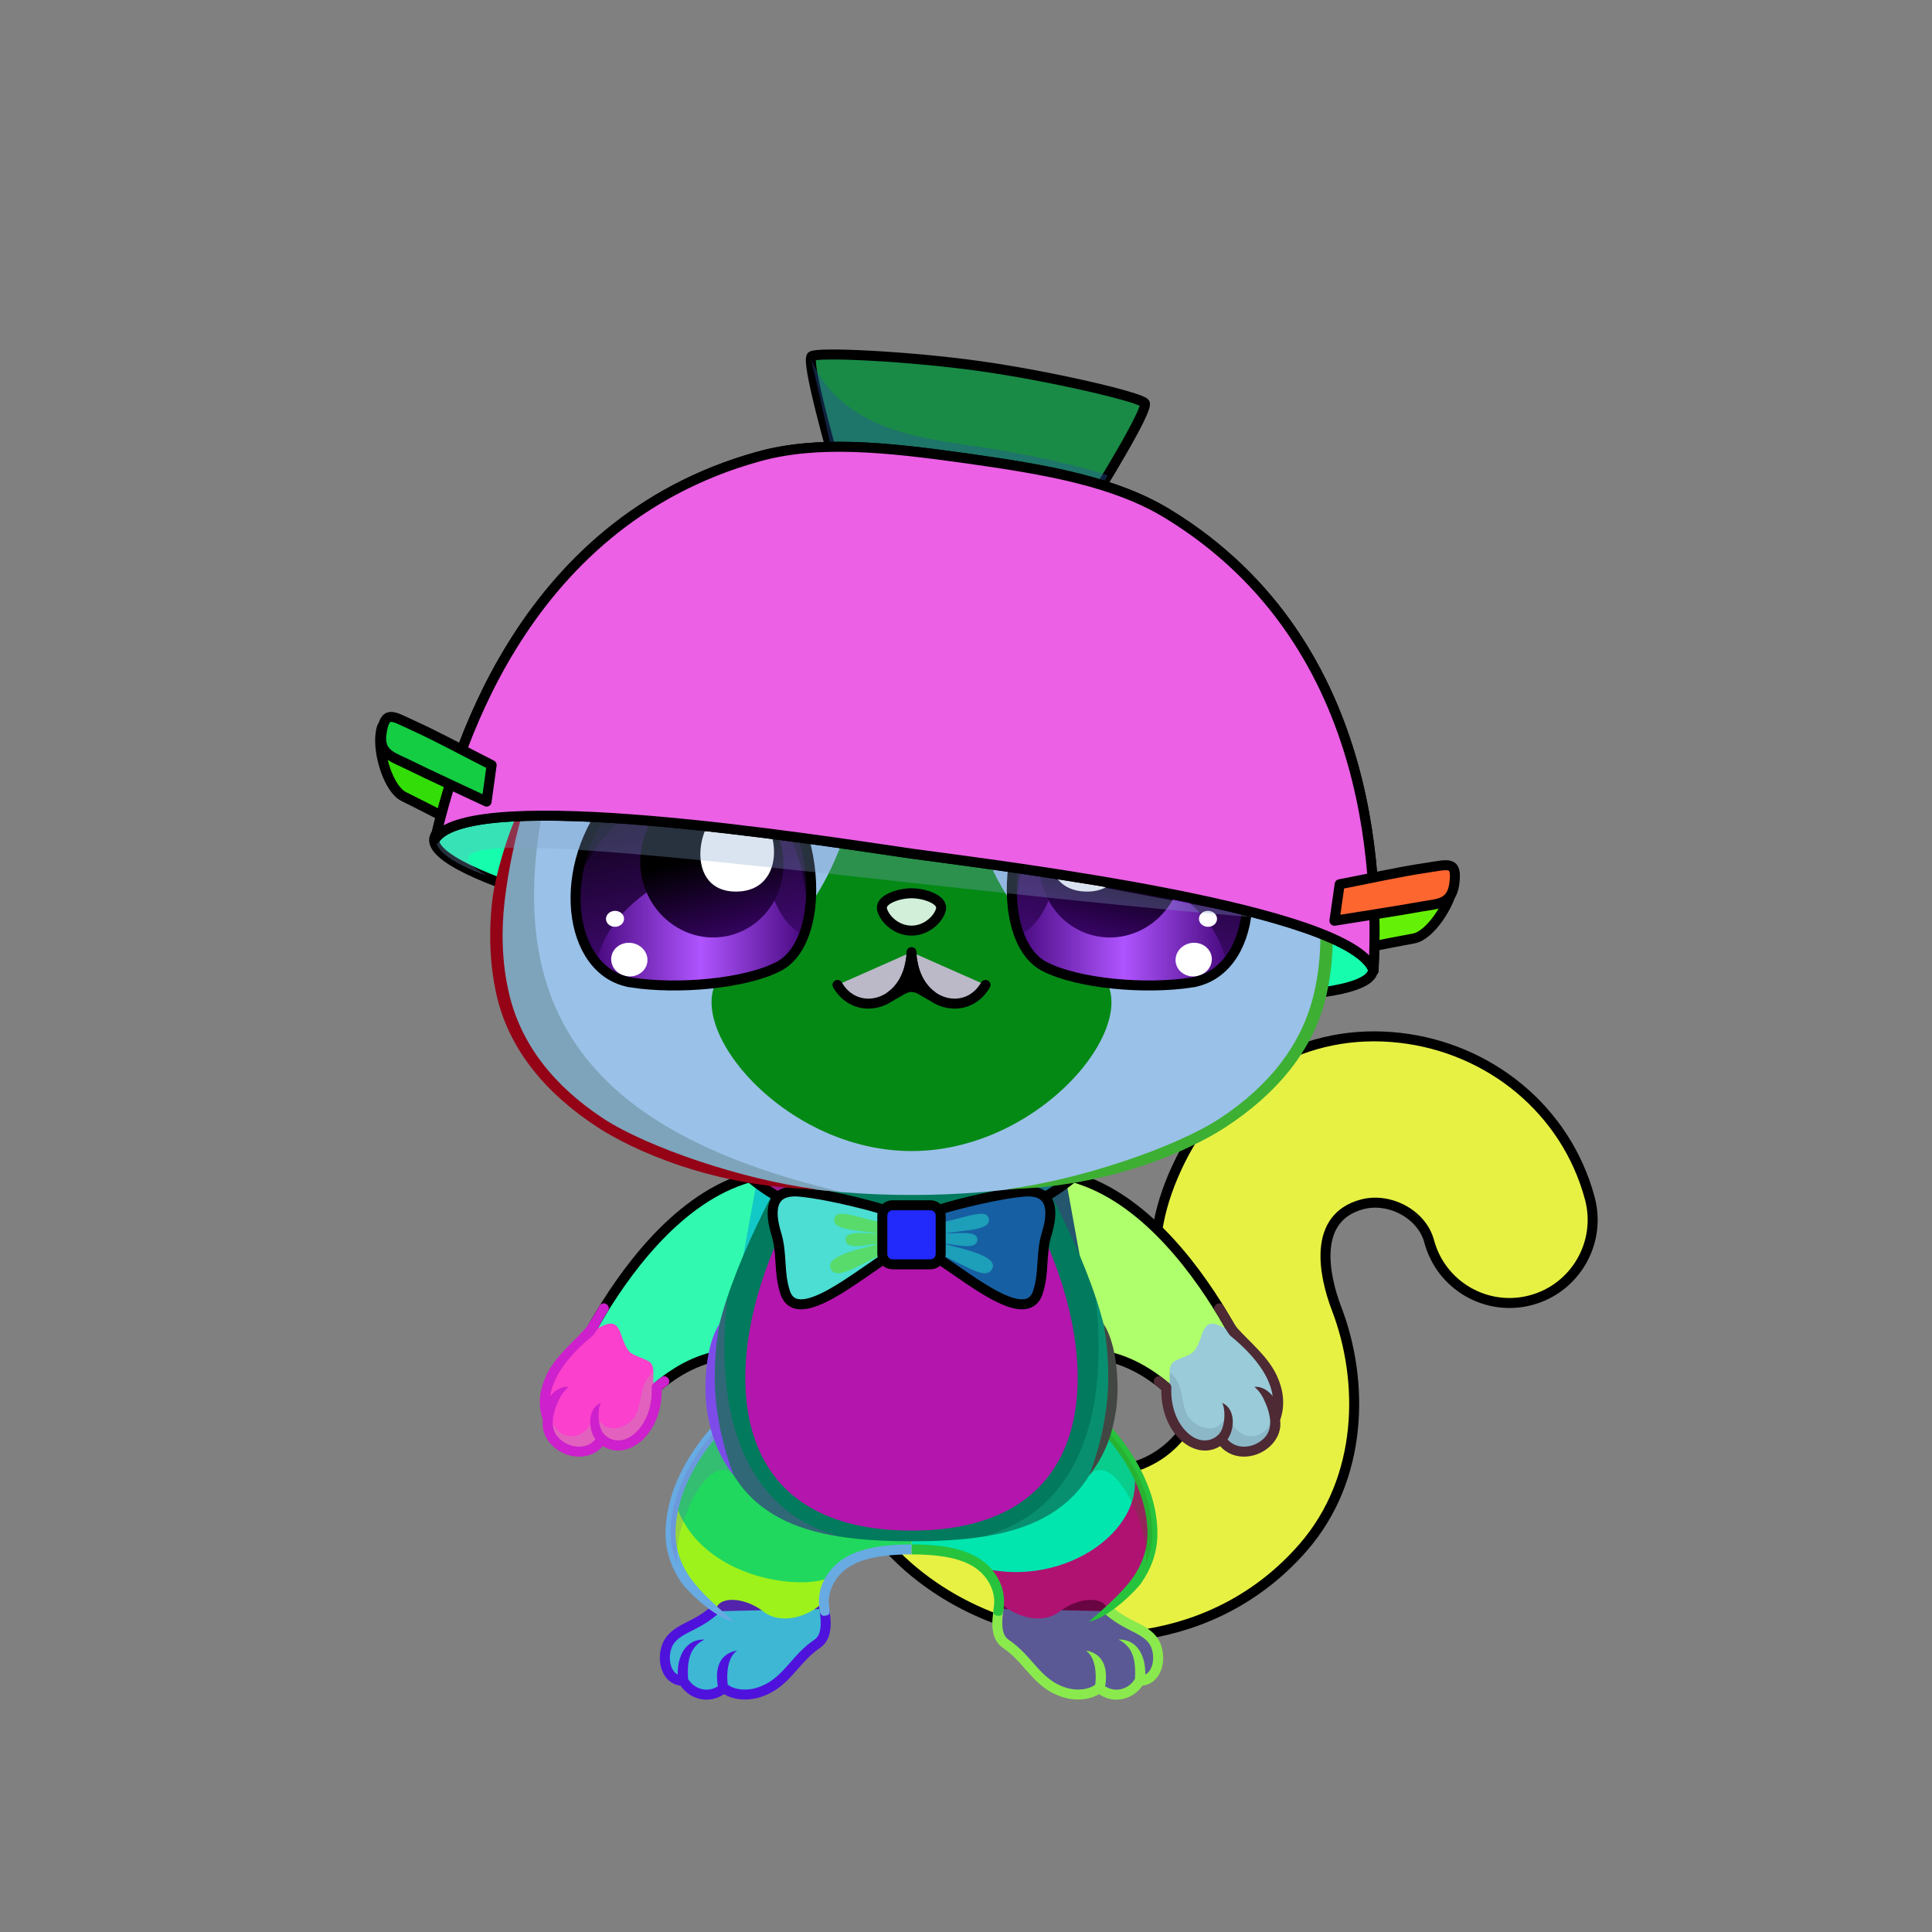 <svg xmlns="http://www.w3.org/2000/svg" xmlns:xlink="http://www.w3.org/1999/xlink" style="shape-rendering:geometricPrecision; text-rendering:geometricPrecision; image-rendering:optimizeQuality; fill-rule:evenodd; clip-rule:evenodd" version="1.1" viewBox="0 0 29000 29000" xml:space="preserve"><rect x="0" y="0" width="29000" height="29000" fill="#808080" stroke="none"/><defs><style type="text/css">.HairBack-Cat0fil22 {fill:none}
.Tail-Cat0fil25 {fill:url(#Tail-Cat0id925)}
.Tail-Cat0fil26 {fill:#fffdfc}
.Tail-Cat0fil14 {fill:black;fill-opacity:0.2}
.Tail-Cat0fil22 {fill:none}
.Tail-Cat0str0 {stroke:black;stroke-width:150;stroke-linecap:round;stroke-linejoin:round}
.RightFoot-Cat0fil26 {fill:#fffdfc}
.RightFoot-Cat0fil14 {fill:black;fill-opacity:0.2}
.RightFoot-Cat0fil22 {fill:none}
.RightFoot-Cat0fil32 {fill:black;fill-rule:nonzero}
.RightLeg-Cat0fil36 {fill:url(#RightLeg-Cat0id383)}
.RightLeg-Cat0fil26 {fill:#fffdfc}
.RightLeg-Cat0fil32 {fill:black;fill-rule:nonzero}
.RightLeg-Cat0fil14 {fill:black;fill-opacity:0.2}
.LeftFoot-Cat0fil26 {fill:#fffdfc}
.LeftFoot-Cat0fil14 {fill:black;fill-opacity:0.2}
.LeftFoot-Cat0fil22 {fill:none}
.LeftFoot-Cat0fil32 {fill:black;fill-rule:nonzero}
.LeftLeg-Cat0fil44 {fill:url(#LeftLeg-Cat0id193)}
.LeftLeg-Cat0fil26 {fill:#fffdfc}
.LeftLeg-Cat0fil32 {fill:black;fill-rule:nonzero}
.LeftLeg-Cat0fil14 {fill:black;fill-opacity:0.2}
.RightHand-Cat0fil48 {fill:url(#RightHand-Cat0id246)}
.RightHand-Cat0fil14 {fill:black;fill-opacity:0.2}
.RightHand-Cat0fil22 {fill:none}
.RightHand-Cat0str0 {stroke:black;stroke-width:150;stroke-linecap:round;stroke-linejoin:round}
.RightPaw-Cat0fil26 {fill:#fffdfc}
.RightPaw-Cat0fil14 {fill:black;fill-opacity:0.2}
.RightPaw-Cat0fil32 {fill:black;fill-rule:nonzero}
.LeftHand-Cat0fil55 {fill:url(#LeftHand-Cat0id849)}
.LeftHand-Cat0fil14 {fill:black;fill-opacity:0.2}
.LeftHand-Cat0fil22 {fill:none}
.LeftHand-Cat0str0 {stroke:black;stroke-width:150;stroke-linecap:round;stroke-linejoin:round}
.LeftPaw-Cat0fil26 {fill:#fffdfc}
.LeftPaw-Cat0fil14 {fill:black;fill-opacity:0.2}
.LeftPaw-Cat0fil32 {fill:black;fill-rule:nonzero}
.Body-Cat0fil62 {fill:url(#Body-Cat0id318)}
.Body-Cat0fil14 {fill:black;fill-opacity:0.2}
.Body-Cat0fil32 {fill:black;fill-rule:nonzero}
.Body-Cat0fil63 {fill:url(#Body-Cat0id247)}
.Head-Cat0fil136 {fill:url(#Head-Cat0id38)}
.Head-Cat0fil137 {fill:url(#Head-Cat0id231)}
.Head-Cat0fil14 {fill:black;fill-opacity:0.2}
.Head-Cat0fil32 {fill:black;fill-rule:nonzero}
.Mouth-Cat0fil22 {fill:none}
.Mouth-Cat0str0 {stroke:black;stroke-width:150;stroke-linecap:round;stroke-linejoin:round}
.Mouth-Cat0fil100 {fill:black}
.Eyes-Cat0fil155 {fill:#cc975c}
.Eyes-Cat0fil14 {fill:black;fill-opacity:0.2}
.Eyes-Cat0fil156 {fill:url(#Eyes-Cat0id955)}
.Eyes-Cat0fil157 {fill:black;fill-opacity:0.502}
.Eyes-Cat0fil158 {fill:url(#Eyes-Cat0id659)}
.Eyes-Cat0fil152 {fill:white}
.Eyes-Cat0fil159 {fill:url(#Eyes-Cat0id637)}
.Eyes-Cat0fil160 {fill:url(#Eyes-Cat0id954)}
.Eyes-Cat0fil161 {fill:url(#Eyes-Cat0id779)}
.Eyes-Cat0fil162 {fill:url(#Eyes-Cat0id628)}
.Eyes-Cat0fil22 {fill:none}
.Eyes-Cat0str4 {stroke:black;stroke-width:150}
.Moustache-Cat0fil22 {fill:none}
.Nose-Cat0fil221 {fill:url(#Nose-Cat0id921)}
.Nose-Cat0str0 {stroke:black;stroke-width:150;stroke-linecap:round;stroke-linejoin:round}
.NecklaceButterflyRedfil80 {fill:url(#NecklaceButterflyRedid33)}
.NecklaceButterflyRedfil33 {fill:white;fill-opacity:0.302}
.NecklaceButterflyRedfil55 {fill:black;fill-opacity:0.502}
.NecklaceButterflyRedfil82 {fill:url(#NecklaceButterflyRedid79)}
.NecklaceButterflyRedfil83 {fill:url(#NecklaceButterflyRedid250)}
.NecklaceButterflyRedfil79 {fill:url(#NecklaceButterflyRedid97)}
.NecklaceButterflyRedstr1 {stroke:black;stroke-width:150;stroke-linecap:round;stroke-linejoin:round}
.NecklaceButterflyRedfil11 {fill:none}
.NecklaceButterflyRedfil81 {fill:url(#NecklaceButterflyRedid4)}
.HatColanderBack-Mediumfil11 {fill:url(#HatColanderBack-Mediumid13)}
.HatColanderBack-Mediumstr2 {stroke:black;stroke-width:150;stroke-linecap:round;stroke-linejoin:round;stroke-miterlimit:22.926}
.HatColanderBack-Mediumfil12 {fill:url(#HatColanderBack-Mediumid9)}
.HatColanderBack-Mediumfil13 {fill:url(#HatColanderBack-Mediumid1)}
.HatColanderBack-Mediumstr1 {stroke:black;stroke-width:150;stroke-miterlimit:22.926}
.HatColander-Mediumfil14 {fill:black;fill-opacity:0.302}
.HatColander-Mediumfil1 {fill:#25252D;fill-opacity:0.502}
.HatColander-Mediumfil3 {fill:#25252D;fill-opacity:0.4}
.HatColander-Mediumfil17 {fill:black;fill-opacity:0.4}
.HatColander-Mediumfil5 {fill:#25252D;fill-opacity:0.302}
.HatColander-Mediumfil6 {fill:#FEF7F5;fill-rule:nonzero}
.HatColander-Mediumfil7 {fill:#25252D;fill-rule:nonzero;fill-opacity:0.902}
.HatColander-Mediumfil8 {fill:#FEF7F5;fill-opacity:0.502}
.HatColander-Mediumfil15 {fill:url(#HatColander-Mediumid16)}
.HatColander-Mediumstr3 {stroke:black;stroke-width:7.62;stroke-miterlimit:22.926}
.HatColander-Mediumfil2 {fill:none}
.HatColander-Mediumstr0 {stroke:black;stroke-width:150;stroke-linejoin:round;stroke-miterlimit:22.926}
.HatColander-Mediumfil16 {fill:url(#HatColander-Mediumid17)}
.HatColander-Mediumstr2 {stroke:black;stroke-width:150;stroke-linecap:round;stroke-linejoin:round;stroke-miterlimit:22.926}
.HatColander-Mediumfil18 {fill:url(#HatColander-Mediumid11)}
.HatColander-Mediumfil19 {fill:url(#HatColander-Mediumid6)}
</style><linearGradient gradientUnits="objectBoundingBox" id="Tail-Cat0id925" x1="56.92%" x2="43.08%" y1="93.429%" y2="6.571%">
   <stop offset="0" style="stop-opacity:1; stop-color:#d6c89a"/>
   <stop offset="1" style="stop-opacity:1; stop-color:#fffaeb"/>
  </linearGradient><linearGradient gradientUnits="userSpaceOnUse" id="RightLeg-Cat0id383" x1="15490.3" x2="15490.3" xlink:href="#RightLeg-Cat0id19" y1="24284.1" y2="21188.2">
  </linearGradient><linearGradient gradientUnits="userSpaceOnUse" id="LeftLeg-Cat0id193" x1="11873.5" x2="11873.5" xlink:href="#LeftLeg-Cat0id19" y1="24284.1" y2="21188.2">
  </linearGradient><linearGradient gradientUnits="objectBoundingBox" id="RightHand-Cat0id246" x1="31.472%" x2="68.528%" y1="2.001%" y2="97.999%">
   <stop offset="0" style="stop-opacity:1; stop-color:#d6c89a"/>
   <stop offset="0.878" style="stop-opacity:1; stop-color:#fdf0c4"/>
   <stop offset="1" style="stop-opacity:1; stop-color:#fdf0c4"/>
  </linearGradient><linearGradient gradientUnits="objectBoundingBox" id="LeftHand-Cat0id849" x1="71.948%" x2="28.052%" xlink:href="#LeftHand-Cat0id246" y1="2.195%" y2="97.804%">
  </linearGradient><linearGradient gradientUnits="objectBoundingBox" id="Body-Cat0id318" x1="50%" x2="50%" xlink:href="#Body-Cat0id36" y1="0%" y2="100%">
  </linearGradient><linearGradient gradientUnits="userSpaceOnUse" id="Body-Cat0id247" x1="13681.9" x2="13681.9" xlink:href="#Body-Cat0id230" y1="22974.9" y2="18061.8">
  </linearGradient><linearGradient gradientUnits="userSpaceOnUse" id="Head-Cat0id38" x1="13681.9" x2="13681.9" y1="17936.7" y2="7484.8">
   <stop offset="0" style="stop-opacity:1; stop-color:#d6c89a"/>
   <stop offset="0.388" style="stop-opacity:1; stop-color:#fdf0c4"/>
   <stop offset="1" style="stop-opacity:1; stop-color:#fffaeb"/>
  </linearGradient><linearGradient gradientUnits="userSpaceOnUse" id="Head-Cat0id231" x1="13681.9" x2="13681.9" xlink:href="#Head-Cat0id230" y1="11239.8" y2="17278">
  </linearGradient><linearGradient gradientUnits="objectBoundingBox" id="Eyes-Cat0id955" x1="60.35%" x2="39.651%" xlink:href="#Eyes-Cat0id27" y1="96.739%" y2="3.261%">
  </linearGradient><linearGradient gradientUnits="objectBoundingBox" id="Eyes-Cat0id659" x1="0%" x2="100%" xlink:href="#Eyes-Cat0id57" y1="50%" y2="50%">
  </linearGradient><linearGradient gradientUnits="objectBoundingBox" id="Eyes-Cat0id637" x1="38.013%" x2="61.988%" xlink:href="#Eyes-Cat0id384" y1="1.178%" y2="98.822%">
  </linearGradient><linearGradient gradientUnits="objectBoundingBox" id="Eyes-Cat0id954" x1="39.65%" x2="60.349%" xlink:href="#Eyes-Cat0id27" y1="96.739%" y2="3.261%">
  </linearGradient><linearGradient gradientUnits="userSpaceOnUse" id="Eyes-Cat0id779" x1="15300.9" x2="18414.9" xlink:href="#Eyes-Cat0id57" y1="13980.1" y2="13980.1">
  </linearGradient><linearGradient gradientUnits="userSpaceOnUse" id="Eyes-Cat0id628" x1="16936" x2="16420.2" xlink:href="#Eyes-Cat0id384" y1="11862.3" y2="14045.7">
  </linearGradient><linearGradient gradientUnits="userSpaceOnUse" id="Nose-Cat0id921" x1="13681.9" x2="13681.9" y1="13407.9" y2="13968.6">
   <stop offset="0" style="stop-opacity:1; stop-color:#FFCCCC"/>
   <stop offset="1" style="stop-opacity:1; stop-color:#DB9092"/>
  </linearGradient><linearGradient gradientUnits="userSpaceOnUse" id="NecklaceButterflyRedid33" x1="12811.4" x2="12143.9" y1="19517.3" y2="17944.9">
   <stop offset="0" style="stop-opacity:1; stop-color:#380000"/>
   <stop offset="0.6" style="stop-opacity:1; stop-color:#9B1919"/>
   <stop offset="1" style="stop-opacity:1; stop-color:#FF3333"/>
  </linearGradient><linearGradient gradientUnits="userSpaceOnUse" id="NecklaceButterflyRedid79" x1="14552.4" x2="15219.9" xlink:href="#NecklaceButterflyRedid33" y1="19517.3" y2="17944.9">
  </linearGradient><linearGradient gradientUnits="userSpaceOnUse" id="NecklaceButterflyRedid250" x1="13681.9" x2="13681.9" y1="18978.3" y2="18091.1">
   <stop offset="0" style="stop-opacity:1; stop-color:#380000"/>
   <stop offset="1" style="stop-opacity:1; stop-color:#FF3333"/>
  </linearGradient><linearGradient gradientUnits="userSpaceOnUse" id="NecklaceButterflyRedid97" x1="12231.1" x2="12231.1" xlink:href="#NecklaceButterflyRedid4" y1="18513" y2="17222">
  </linearGradient><linearGradient gradientUnits="userSpaceOnUse" id="HatColanderBack-Mediumid13" x1="7292.52" x2="5655.95" y1="11943.29" y2="11483.79">
   <stop offset="0" style="stop-opacity:1; stop-color:#1A1919"/>
   <stop offset="0.51" style="stop-opacity:1; stop-color:#141313"/>
   <stop offset="1" style="stop-opacity:1; stop-color:#292828"/>
  </linearGradient><linearGradient gradientUnits="userSpaceOnUse" id="HatColanderBack-Mediumid9" x1="20038.65" x2="21738.47" y1="13734.64" y2="13744.05">
   <stop offset="0" style="stop-opacity:1; stop-color:#1A1919"/>
   <stop offset="0.51" style="stop-opacity:1; stop-color:#141313"/>
   <stop offset="1" style="stop-opacity:1; stop-color:#424040"/>
  </linearGradient><linearGradient gradientUnits="userSpaceOnUse" id="HatColanderBack-Mediumid1" x1="6517.59" x2="20608.33" y1="12589.39" y2="14569.72">
   <stop offset="0" style="stop-opacity:1; stop-color:#1A1919"/>
   <stop offset="0.51" style="stop-opacity:1; stop-color:#141313"/>
   <stop offset="1" style="stop-opacity:1; stop-color:#3B3939"/>
  </linearGradient><linearGradient gradientUnits="userSpaceOnUse" id="HatColander-Mediumid16" x1="12217.28" x2="16968.06" xlink:href="#HatColander-Mediumid0" y1="6781.97" y2="5902.27">
  </linearGradient><linearGradient gradientUnits="userSpaceOnUse" id="HatColander-Mediumid17" x1="7113.37" x2="20979.01" xlink:href="#HatColander-Mediumid3" y1="10880.56" y2="9580.49">
  </linearGradient><linearGradient gradientUnits="userSpaceOnUse" id="HatColander-Mediumid11" x1="20105.12" x2="21791.49" xlink:href="#HatColander-Mediumid3" y1="13447.66" y2="13380.46">
  </linearGradient><linearGradient gradientUnits="userSpaceOnUse" id="HatColander-Mediumid6" x1="7335.21" x2="5732.7" xlink:href="#HatColander-Mediumid5" y1="11652.97" y2="11123.55">
  </linearGradient><linearGradient gradientUnits="userSpaceOnUse" id="RightLeg-Cat0id19" x1="15490.3" x2="15490.3" y1="24284.1" y2="21188.2">
   <stop offset="0" style="stop-opacity:1; stop-color:#fffaeb"/>
   <stop offset="0.439" style="stop-opacity:1; stop-color:#fffaeb"/>
   <stop offset="1" style="stop-opacity:1; stop-color:#fdf0c4"/>
  </linearGradient><linearGradient gradientUnits="userSpaceOnUse" id="LeftLeg-Cat0id19" x1="15490.3" x2="15490.3" y1="24284.1" y2="21188.2">
   <stop offset="0" style="stop-opacity:1; stop-color:#fffaeb"/>
   <stop offset="0.439" style="stop-opacity:1; stop-color:#fffaeb"/>
   <stop offset="1" style="stop-opacity:1; stop-color:#fdf0c4"/>
  </linearGradient><linearGradient gradientUnits="objectBoundingBox" id="LeftHand-Cat0id246" x1="31.472%" x2="68.528%" y1="2.001%" y2="97.999%">
   <stop offset="0" style="stop-opacity:1; stop-color:#d6c89a"/>
   <stop offset="0.878" style="stop-opacity:1; stop-color:#fdf0c4"/>
   <stop offset="1" style="stop-opacity:1; stop-color:#fdf0c4"/>
  </linearGradient><linearGradient gradientUnits="userSpaceOnUse" id="Body-Cat0id36" x1="13681.9" x2="13681.9" y1="17936.7" y2="7484.8">
   <stop offset="0" style="stop-opacity:1; stop-color:#d6c89a"/>
   <stop offset="0.031" style="stop-opacity:1; stop-color:#d6c89a"/>
   <stop offset="0.529" style="stop-opacity:1; stop-color:#fdf0c4"/>
   <stop offset="1" style="stop-opacity:1; stop-color:#fffaeb"/>
  </linearGradient><linearGradient gradientUnits="userSpaceOnUse" id="Body-Cat0id230" x1="13681.9" x2="13681.9" y1="13028.8" y2="17278">
   <stop offset="0" style="stop-opacity:1; stop-color:#fffdfc"/>
   <stop offset="0.659" style="stop-opacity:1; stop-color:#fffdfc"/>
   <stop offset="1" style="stop-opacity:1; stop-color:#f2e9e4"/>
  </linearGradient><linearGradient gradientUnits="userSpaceOnUse" id="Head-Cat0id230" x1="13681.9" x2="13681.9" y1="13028.8" y2="17278">
   <stop offset="0" style="stop-opacity:1; stop-color:#fffdfc"/>
   <stop offset="0.659" style="stop-opacity:1; stop-color:#fffdfc"/>
   <stop offset="1" style="stop-opacity:1; stop-color:#f2e9e4"/>
  </linearGradient><linearGradient gradientUnits="userSpaceOnUse" id="Eyes-Cat0id27" x1="16937.6" x2="16937.6" y1="14961.3" y2="11448.6">
   <stop offset="0" style="stop-opacity:1; stop-color:#490a80"/>
   <stop offset="1" style="stop-opacity:1; stop-color:black"/>
  </linearGradient><linearGradient gradientUnits="objectBoundingBox" id="Eyes-Cat0id57" x1="100%" x2="0%" y1="50%" y2="50%">
   <stop offset="0" style="stop-opacity:1; stop-color:#490a80"/>
   <stop offset="0.502" style="stop-opacity:1; stop-color:#af54ff"/>
   <stop offset="1" style="stop-opacity:1; stop-color:#490a80"/>
  </linearGradient><linearGradient gradientUnits="userSpaceOnUse" id="Eyes-Cat0id384" x1="16417.8" x2="16417.8" y1="11784.3" y2="14068.5">
   <stop offset="0" style="stop-opacity:1; stop-color:black"/>
   <stop offset="0.45" style="stop-opacity:1; stop-color:black"/>
   <stop offset="1" style="stop-opacity:1; stop-color:#380366"/>
  </linearGradient><linearGradient gradientUnits="userSpaceOnUse" id="NecklaceButterflyRedid4" x1="15132.8" x2="15132.8" y1="18513" y2="17222">
   <stop offset="0" style="stop-opacity:1; stop-color:#450000"/>
   <stop offset="1" style="stop-opacity:1; stop-color:#BF0000"/>
  </linearGradient><linearGradient gradientUnits="userSpaceOnUse" id="HatColander-Mediumid0" x1="11508.75" x2="15855.11" y1="6863.87" y2="5526.35">
   <stop offset="0" style="stop-opacity:1; stop-color:#979AA0"/>
   <stop offset="0.149" style="stop-opacity:1; stop-color:#84878C"/>
   <stop offset="0.659" style="stop-opacity:1; stop-color:#CCD1D5"/>
   <stop offset="0.788" style="stop-opacity:1; stop-color:#FEF7F5"/>
   <stop offset="1" style="stop-opacity:1; stop-color:#E9E2E1"/>
  </linearGradient><linearGradient gradientUnits="userSpaceOnUse" id="HatColander-Mediumid3" x1="7445.4" x2="19918.48" y1="11616.9" y2="9102.07">
   <stop offset="0" style="stop-opacity:1; stop-color:#979AA0"/>
   <stop offset="0.149" style="stop-opacity:1; stop-color:#707178"/>
   <stop offset="0.659" style="stop-opacity:1; stop-color:#A8ACB2"/>
   <stop offset="0.788" style="stop-opacity:1; stop-color:#D1D6DA"/>
   <stop offset="1" style="stop-opacity:1; stop-color:#ADA8A7"/>
  </linearGradient><linearGradient gradientUnits="userSpaceOnUse" id="HatColander-Mediumid5" x1="7664.02" x2="6105.53" y1="12121.58" y2="11861.41">
   <stop offset="0" style="stop-opacity:1; stop-color:#696C71"/>
   <stop offset="0.149" style="stop-opacity:1; stop-color:#42464A"/>
   <stop offset="0.659" style="stop-opacity:1; stop-color:#787A7F"/>
   <stop offset="0.788" style="stop-opacity:1; stop-color:#9DA1A7"/>
   <stop offset="1" style="stop-opacity:1; stop-color:#424040"/>
  </linearGradient></defs><g id="HatColanderBack-Medium">
 <animateTransform additive="sum" attributeName="transform" dur="10" repeatCount="indefinite" type="translate" values="0;0 200;0;0 200;0;0 200;0;0 200;0"/>
  <g id="_2332280073424">
   <path class="HatColanderBack-Mediumfil11 HatColanderBack-Mediumstr2" d="M7218.89 12538.44c-398.93,-188.22 -765.73,-388.61 -1160.97,-583.28 -220.43,-108.59 -390.64,-641.72 -344.31,-952.57 52.21,-350.31 126.98,233.83 423.4,368.21 406.61,184.33 759.75,419.1 1157.55,619.4 -25.21,182.73 -50.45,365.48 -75.67,548.24z" style="fill:#33dd08"/>
   <path class="HatColanderBack-Mediumfil12 HatColanderBack-Mediumstr2" d="M19945.38 14327.03c435.36,-70.97 843.18,-162.5 1276.77,-240.68 241.83,-43.62 552.39,-509.19 593.54,-820.76 46.37,-351.13 -186.52,189.77 -508.49,237.24 -441.67,65.11 -845.84,193.45 -1283.44,276.34 -26.13,182.6 -52.24,365.23 -78.38,547.86z" style="fill:#65f107"/>
   <path class="HatColanderBack-Mediumfil13 HatColanderBack-Mediumstr1" d="M13699.76 12606.17c3891.05,546.85 6984.12,1425.96 6908.57,1963.55 -75.55,537.58 -3291.12,530.07 -7182.17,-16.78 -3891.04,-546.85 -6984.12,-1425.96 -6908.57,-1963.55 75.55,-537.58 3291.13,-530.07 7182.17,16.78z" style="fill:#16fdae"/>
  </g>
 </g><g id="HairBack-Cat0">
 <animateTransform additive="sum" attributeName="transform" dur="10" repeatCount="indefinite" type="translate" values="0;0 200;0;0 200;0;0 200;0;0 200;0"/>
  <rect class="HairBack-Cat0fil22" height="890" width="890" x="13237" y="6590"/>
 </g><g id="Tail-Cat0">
  <path class="Tail-Cat0fil25" d="M12493 21526c-108,-680 356,-1318 1035,-1426 680,-108 1318,356 1426,1035 72,449 615,757 1013,871 277,80 569,104 842,61 324,-52 634,-203 873,-476 315,-359 185,-698 48,-1055 -333,-871 -681,-1781 -6,-3132 633,-1266 1884,-1986 3288,-1826 1347,153 2497,1082 2852,2410 178,666 -218,1350 -884,1528 -666,178 -1350,-218 -1528,-884 -111,-412 -602,-663 -1007,-554 -739,197 -584,1038 -381,1569 411,1074 408,2538 -507,3585 -653,748 -1490,1157 -2357,1296 -1260,201 -2607,-168 -3570,-1011 -591,-519 -1010,-1199 -1137,-1991z" style="fill:#bbe1fa"/>
  <path class="Tail-Cat0fil26" d="M17666 17404c633,-1266 1884,-1986 3288,-1826 1347,153 2497,1082 2852,2410 178,666 -218,1350 -884,1528 -666,178 -1350,-218 -1528,-884 -111,-412 -602,-663 -1007,-554 -739,197 -584,1038 -381,1569 -1404,-333 -610,-3081 -2340,-2243z" style="fill:#1e7225"/>
  <path class="Tail-Cat0fil14" d="M12493 21526c-51,-321 26,-633 192,-884l227 -137c304,-15 813,942 1117,927 875,2545 4568,3180 6172,593 -119,430 -326,844 -644,1207 -653,748 -1490,1157 -2357,1296 -1260,201 -2607,-168 -3570,-1011 -591,-519 -1010,-1199 -1137,-1991z" style="fill:#af59ec"/>
  <path class="Tail-Cat0fil14" d="M23852 18675c-20,64 -45,127 -75,187 20,-67 45,-129 75,-187zm-75 188c-154,311 -436,557 -797,653 -666,178 -1350,-218 -1528,-884 -111,-412 -602,-663 -1007,-554 -372,99 -517,362 -544,666l0 0c-70,-634 533,-1204 1070,-1107 893,163 894,897 1378,1194 482,295 900,330 1428,32z" style="fill:#71c5a9"/>
  <path class="Tail-Cat0fil22 Tail-Cat0str0" d="M12493 21526c-108,-680 356,-1318 1035,-1426 680,-108 1318,356 1426,1035 72,449 615,757 1013,871 277,80 569,104 842,61 324,-52 634,-203 873,-476 315,-359 185,-698 48,-1055 -333,-871 -681,-1781 -6,-3132 633,-1266 1884,-1986 3288,-1826 1347,153 2497,1082 2852,2410 178,666 -218,1350 -884,1528 -666,178 -1350,-218 -1528,-884 -111,-412 -602,-663 -1007,-554 -739,197 -584,1038 -381,1569 411,1074 408,2538 -507,3585 -653,748 -1490,1157 -2357,1296 -1260,201 -2607,-168 -3570,-1011 -591,-519 -1010,-1199 -1137,-1991z" style="fill:#e7f144"/>
 </g><g id="RightFoot-Cat0">
  <path class="RightFoot-Cat0fil26" d="M17107 25230c-124,214 -404,285 -611,106 -71,70 -277,145 -526,65 -410,-131 -508,-461 -851,-710 -221,-159 -124,-477 -114,-668 364,340 783,-165 1076,-248 374,-102 737,158 534,413 199,95 520,237 673,411 169,192 121,631 -181,631z" style="fill:#690542"/>
  <path class="RightFoot-Cat0fil14" d="M17107 25230c-124,214 -404,285 -611,106 -71,70 -277,145 -526,65 -410,-131 -518,-492 -872,-726 -156,-103 -135,-387 -103,-573 18,-14 37,-27 56,-38 -60,533 1445,1528 1433,860 214,342 596,186 545,-150 127,134 271,-14 143,-274 182,62 215,288 209,441 -17,153 -106,289 -274,289z" style="fill:#85bff3"/>
  <path class="RightFoot-Cat0fil22" d="M16655 24186c278,231 480,239 633,413 169,192 121,631 -181,631 -124,214 -404,285 -611,106 -71,70 -277,145 -526,65 -410,-131 -520,-489 -872,-726 -156,-105 -138,-331 -109,-524" style="fill:#5b5995"/>
  <path class="RightFoot-Cat0fil32" d="M16703 24128c-31,-26 -78,-22 -105,10 -27,31 -22,79 9,105 144,120 266,182 373,236 100,50 184,92 252,169 81,92 97,256 55,370 -18,49 -49,94 -96,118 7,-269 -115,-534 -402,-526 186,95 268,253 247,592 -49,79 -127,137 -220,155 -79,15 -160,-2 -228,-45 38,-218 10,-484 -289,-538 139,98 163,330 142,511 -32,29 -98,60 -189,72 -75,9 -164,4 -260,-27 -221,-71 -352,-219 -489,-375 -104,-118 -211,-239 -363,-342 -57,-38 -82,-102 -91,-176 -11,-85 -1,-183 13,-274 15,-98 -130,-119 -144,-22 -16,102 -31,212 -18,314 14,114 57,216 157,282 136,92 236,206 333,317 151,171 295,335 557,419 119,38 230,44 323,32 93,-11 171,-41 226,-75 103,70 225,98 348,74 125,-24 233,-98 305,-202 136,-15 232,-107 279,-232 61,-166 34,-387 -84,-521 -86,-98 -183,-147 -296,-204 -100,-50 -214,-108 -345,-217z" style="fill:#8aea4d"/>
 </g><g id="LeftFoot-Cat0">
 <path class="LeftFoot-Cat0fil26" d="M10257 25230c124,214 404,285 611,106 71,70 277,145 526,65 410,-131 508,-461 851,-710 221,-159 124,-477 114,-668 -364,340 -783,-165 -1076,-248 -374,-102 -737,158 -535,413 -198,95 -519,237 -672,411 -169,192 -121,631 181,631z" style="fill:#5323ac"/>
  <path class="LeftFoot-Cat0fil14" d="M10257 25230c124,214 404,285 611,106 71,70 277,145 526,65 410,-131 518,-492 871,-726 157,-103 136,-387 103,-573 -17,-14 -36,-27 -55,-38 60,533 -1445,1528 -1434,860 -213,342 -595,186 -544,-150 -127,134 -271,-14 -143,-274 -182,62 -215,288 -209,441 17,153 106,289 274,289z" style="fill:#f11290"/>
  <path class="LeftFoot-Cat0fil22" d="M10708 24186c-277,231 -480,239 -632,413 -169,192 -121,631 181,631 124,214 404,285 611,106 71,70 277,145 526,65 410,-131 520,-489 871,-726 156,-105 139,-331 110,-524" style="fill:#3db7d4"/>
  <path class="LeftFoot-Cat0fil32" d="M10660 24128c32,-26 79,-22 106,10 26,31 22,79 -10,105 -143,120 -266,182 -373,236 -99,50 -183,92 -251,169 -81,92 -97,256 -55,370 18,49 49,94 96,118 -7,-269 115,-534 402,-526 -186,95 -268,253 -247,592 49,79 127,137 220,155 79,15 160,-2 228,-45 -39,-218 -11,-484 289,-538 -139,98 -163,330 -142,511 31,29 98,60 189,72 75,9 163,4 259,-27 222,-71 353,-219 490,-375 104,-118 210,-239 363,-342 56,-38 82,-102 91,-176 11,-85 0,-183 -14,-274 -14,-98 131,-119 145,-22 16,102 31,212 18,314 -14,114 -58,216 -157,282 -136,92 -236,206 -333,317 -151,171 -296,335 -557,419 -119,38 -230,44 -323,32 -93,-11 -171,-41 -226,-75 -103,70 -226,98 -349,74 -124,-24 -233,-98 -304,-202 -136,-15 -232,-107 -279,-232 -61,-166 -34,-387 84,-521 86,-98 183,-147 296,-204 100,-50 214,-108 344,-217z" style="fill:#4f12dc"/>
 </g><g id="RightLeg-Cat0">
  <path class="RightLeg-Cat0fil36" d="M13682 23259c428,0 1377,183 1321,776 215,222 637,350 896,149 312,-243 712,-232 720,-12 370,-265 678,-701 680,-1146 2,-860 -666,-1598 -969,-1838 -621,860 -1470,1269 -2648,1328l0 743z" style="fill:#01e5ae"/>
  <path class="RightLeg-Cat0fil26" d="M14726 23532c179,119 298,292 277,513 215,222 637,350 896,149 312,-243 712,-232 720,-12 370,-265 678,-711 680,-1156 1,-384 -132,-743 -305,-1045 295,935 -992,1876 -2268,1551z" style="fill:#b01271"/>
  <path class="RightLeg-Cat0fil32" d="M14990 24254c62,5 73,-66 79,-154 8,-118 -4,-261 -94,-417 0,-1 -1,-3 -2,-4 -100,-171 -247,-296 -460,-378 -208,-80 -478,-119 -831,-119l0 150c335,0 588,36 777,108 180,69 302,173 385,314 0,2 1,3 2,4 67,116 86,244 75,332 -9,68 -10,89 -11,105 -4,48 44,56 80,59zm1296 -3006c175,140 477,451 691,859 144,272 248,587 247,919 -1,245 -87,464 -218,653 -154,223 -454,481 -660,663 306,-60 713,-477 783,-578 147,-211 244,-458 244,-738 2,-360 -110,-698 -263,-989 -227,-430 -547,-760 -734,-907l-46 58 -44 60 0 0z" style="fill:#27c33d"/>
  <path class="RightLeg-Cat0fil14" d="M17192 23490c67,-148 106,-305 107,-464 2,-775 -541,-1451 -869,-1752l-157 727c26,48 52,95 79,143 387,-413 947,879 840,1346z" style="fill:#287209"/>
 </g><g id="LeftLeg-Cat0">
  <path class="LeftLeg-Cat0fil44" d="M13682 23259c-428,0 -1377,183 -1321,776 -215,222 -637,350 -896,149 -312,-243 -712,-232 -720,-12 -370,-265 -679,-701 -680,-1146 -2,-860 666,-1598 969,-1838 621,860 1470,1269 2648,1328l0 743z" style="fill:#21d85e"/>
  <path class="LeftLeg-Cat0fil26" d="M12496 23650c-96,103 -150,240 -135,395 -215,222 -637,350 -896,149 -312,-243 -712,-232 -720,-12 -500,-358 -806,-1009 -607,-1618 386,1194 2040,1329 2358,1086z" style="fill:#9df21b"/>
  <path class="LeftLeg-Cat0fil32" d="M12374 24254c-62,5 -74,-66 -80,-154 -7,-118 4,-261 94,-417 1,-1 2,-3 3,-4 100,-171 247,-296 460,-378 208,-80 478,-119 831,-119l0 150c-335,0 -588,36 -777,108 -180,69 -303,173 -385,314 -1,2 -1,3 -2,4 -67,116 -86,244 -75,332 9,68 10,89 11,105 4,48 -44,56 -80,59zm-1296 -3006c-176,140 -477,451 -692,859 -143,272 -247,587 -246,919 1,245 87,464 218,653 154,223 454,481 660,663 -306,-60 -713,-477 -784,-578 -146,-211 -243,-458 -244,-738 -1,-360 110,-698 264,-989 226,-430 547,-760 734,-907l46 58 44 60 0 0z" style="fill:#68aae2"/>
  <path class="LeftLeg-Cat0fil14" d="M10172 23490c-67,-148 -106,-305 -107,-464 -2,-775 540,-1451 869,-1752l157 727c-26,48 -53,95 -79,143 -388,-413 -947,879 -840,1346z" style="fill:#7e58c5"/>
 </g><g id="RightHand-Cat0">
 <animateTransform additive="sum" attributeName="transform" dur="10" repeatCount="indefinite" type="translate" values="0;0 200;0;0 200;0;0 200;0;0 200;0"/>
  <path class="RightHand-Cat0fil48" d="M16231 17709c1007,345 1819,1401 2257,2165 289,504 -636,1265 -911,1014 -627,-574 -1209,-620 -1689,-543 -742,120 -1353,-1920 -931,-2545 422,-21 934,-40 1274,-91z" style="fill:#24566d"/>
  <path class="RightHand-Cat0fil14" d="M17512 20830c-602,-518 -1160,-559 -1624,-485 -171,28 -335,-59 -481,-217 -325,-472 753,-1098 1039,-656 261,403 734,847 1111,1126 -2,93 16,193 -45,232l0 0 0 0z" style="fill:#a54e39"/>
  <path class="RightHand-Cat0fil22 RightHand-Cat0str0" d="M16477 20333c340,47 711,200 1100,555 275,251 1152,-509 864,-1013 -438,-763 -1203,-1821 -2210,-2166 -90,-31 -172,-59 -246,-84" style="fill:#afff6c"/>
 </g><g id="LeftHand-Cat0">
 <animateTransform additive="sum" attributeName="transform" dur="10" repeatCount="indefinite" type="translate" values="0;0 200;0;0 200;0;0 200;0;0 200;0"/>
  <path class="LeftHand-Cat0fil55" d="M11133 17709c-1007,345 -1819,1401 -2257,2165 -289,504 636,1265 911,1014 627,-574 1209,-620 1689,-543 742,120 1352,-1920 931,-2545 -422,-21 -934,-40 -1274,-91z" style="fill:#12c9c8"/>
  <path class="LeftHand-Cat0fil14" d="M9852 20830c602,-518 1160,-559 1624,-485 171,28 335,-59 481,-217 325,-472 -753,-1098 -1039,-656 -261,403 -734,847 -1111,1126 2,93 -16,193 45,232l0 0 0 0z" style="fill:#81ec78"/>
  <path class="LeftHand-Cat0fil22 LeftHand-Cat0str0" d="M10887 20333c-340,47 -711,200 -1100,555 -275,251 -1153,-509 -864,-1013 438,-763 1203,-1821 2210,-2166 90,-31 171,-59 246,-84" style="fill:#31f9af"/>
 </g><g id="Body-Cat0">
 <animateTransform additive="sum" attributeName="transform" dur="10" repeatCount="indefinite" type="translate" values="0;0 200;0;0 200;0;0 200;0;0 200;0"/>
  <path class="Body-Cat0fil62" d="M13682 23135c-1548,0 -2752,-291 -2993,-1956 -147,-1014 391,-2287 991,-3420 634,80 1289,123 2002,142 713,-19 1367,-62 2002,-142 600,1133 1137,2406 991,3420 -242,1665 -1445,1956 -2993,1956z" style="fill:#027a5d"/>
  <path class="Body-Cat0fil14" d="M12621 23067c-1016,-156 -1749,-629 -1932,-1888 -75,-519 29,-1106 229,-1707 -223,2001 402,3257 1703,3595z" style="fill:#ea1fe3"/>
  <path class="Body-Cat0fil32" d="M11012 22144c-250,-321 -348,-641 -397,-954 -59,-377 -24,-998 184,-1320 -78,421 -93,905 -36,1298 50,341 104,572 249,976z" style="fill:#7d4ce8"/>
  <path class="Body-Cat0fil63" d="M13682 18144c-911,0 -1630,-350 -1974,394 -875,1890 -906,4437 1974,4437 2879,0 2849,-2547 1974,-4437 -344,-744 -1063,-394 -1974,-394z" style="fill:#b415ad"/>
  <path class="Body-Cat0fil14" d="M14743 23067c1016,-156 1749,-629 1932,-1888 75,-519 -29,-1106 -229,-1707 223,2001 -402,3257 -1703,3595z" style="fill:#22e5bf"/>
  <path class="Body-Cat0fil32" d="M16352 22144c250,-321 347,-641 397,-954 59,-377 24,-998 -184,-1320 78,421 93,905 36,1298 -50,341 -104,572 -249,976z" style="fill:#434743"/>
 </g><g id="RightPaw-Cat0">
 <animateTransform additive="sum" attributeName="transform" dur="10" repeatCount="indefinite" type="translate" values="0;0 200;0;0 200;0;0 200;0;0 200;0"/>
  <g id="_2842391375968">
   <path class="RightPaw-Cat0fil26" d="M17501 20836c-31,672 506,1059 828,766 253,397 884,103 809,-293 203,-535 -266,-1036 -634,-1325 -198,-64 -364,-248 -462,44 -114,341 -157,279 -402,398 -164,79 -11,352 -139,410z" style="fill:#99cbd8"/>
   <path class="RightPaw-Cat0fil14" d="M17501 20836c-31,672 506,1059 828,766 341,429 911,24 753,-293 -65,297 -520,408 -657,-118 -113,412 -522,237 -614,26 -96,-216 -45,-462 -254,-619 -2,93 16,193 -45,232l0 0 0 1c-2,0 -3,1 -5,2l0 0 0 0 0 0 0 0 -1 1 0 0 0 0c-2,1 -3,2 -5,2z" style="fill:#5e6d82"/>
   <path class="RightPaw-Cat0fil32" d="M17437 20673c-79,-58 -168,63 -89,121 29,21 57,43 84,65 -4,302 99,551 246,712 55,61 118,109 183,144 146,76 312,82 454,-8 209,238 583,191 784,-34 86,-97 135,-221 116,-357 83,-234 46,-463 -52,-673 -133,-282 -403,-498 -588,-704 -34,-37 -181,-286 -215,-345 -58,-79 -178,10 -120,89 36,48 75,120 112,186 6,12 81,153 124,188 201,164 431,392 551,649 38,81 65,165 77,251 -53,-69 -156,-152 -275,-139 81,67 126,143 171,252 66,158 113,363 -12,503 -142,159 -412,205 -563,33 116,-164 118,-464 -80,-548 55,102 48,374 -55,477 -86,86 -222,119 -360,47 -49,-26 -97,-63 -141,-112 -129,-140 -218,-365 -207,-639 2,-22 -6,-44 -23,-60 -37,-34 -82,-68 -122,-98z" style="fill:#4d2a34"/>
  </g>
 </g><g id="LeftPaw-Cat0">
 <animateTransform additive="sum" attributeName="transform" dur="10" repeatCount="indefinite" type="translate" values="0;0 200;0;0 200;0;0 200;0;0 200;0"/>
  <path class="LeftPaw-Cat0fil26" d="M9863 20836c31,672 -506,1059 -828,766 -253,397 -884,103 -809,-293 -203,-535 266,-1036 634,-1325 198,-64 364,-248 462,44 114,341 157,279 402,398 164,79 11,352 139,410z" style="fill:#fa40cc"/>
  <path class="LeftPaw-Cat0fil14" d="M9863 20836c31,672 -506,1059 -828,766 -341,429 -911,24 -754,-293 66,297 521,408 658,-118 113,412 522,237 614,26 95,-216 45,-462 254,-619 2,93 -16,193 45,232l0 0 0 1c2,0 3,1 5,2l0 0 0 0 0 0 0 0 0 1 1 0 0 0c1,1 3,2 5,2z" style="fill:#83e990"/>
  <path class="LeftPaw-Cat0fil32" d="M9927 20673c79,-58 168,63 88,121 -28,21 -56,43 -83,65 4,302 -100,551 -246,712 -56,61 -118,109 -183,144 -146,76 -312,82 -454,-8 -209,238 -583,191 -784,-34 -86,-97 -135,-221 -116,-357 -83,-234 -46,-463 52,-673 133,-282 403,-498 588,-704 34,-37 180,-286 214,-345 59,-79 179,10 121,89 -36,48 -76,120 -112,186 -6,12 -81,153 -124,188 -201,164 -431,392 -551,649 -38,81 -66,165 -77,251 53,-69 156,-152 275,-139 -81,67 -126,143 -172,252 -65,158 -113,363 13,503 142,159 412,205 562,33 -115,-164 -117,-464 81,-548 -55,102 -48,374 55,477 86,86 222,119 359,47 50,-26 98,-63 142,-112 128,-140 218,-365 207,-639 -2,-22 6,-44 23,-60 37,-34 81,-68 122,-98z" style="fill:#ce20cc"/>
 </g><g id="NecklaceButterflyRed">
 <animateTransform additive="sum" attributeName="transform" dur="10" repeatCount="indefinite" type="translate" values="0;0 200;0;0 200;0;0 200;0;0 200;0"/>
  <path class="NecklaceButterflyRedfil79 NecklaceButterflyRedstr1" d="M13604 18252c-870,-172 -1867,-434 -2367,-1030 -126,0 -253,0 -379,0 423,687 1459,1121 2306,1291 136,-92 303,-169 440,-261z" style="fill:#991b8d"/>
  <path class="NecklaceButterflyRedfil80" d="M13329 18180c-120,-49 -834,-243 -1314,-292 -480,-49 -458,323 -361,638 90,291 32,576 132,875 181,539 1125,-297 1572,-556 -10,-222 -19,-443 -29,-665z" style="fill:#a41d44"/>
  <path class="NecklaceButterflyRedfil33" d="M12696 18074c-1338,-388 -1057,71 -984,452 -72,-448 499,-539 984,-452z" style="fill:#4bb0a2"/>
  <path class="NecklaceButterflyRedfil11 NecklaceButterflyRedstr1" d="M13329 18180c-120,-49 -834,-243 -1314,-292 -480,-49 -458,323 -361,638 90,291 32,576 132,875 181,539 1125,-297 1572,-556 -10,-222 -19,-443 -29,-665z" style="fill:#4cddd3"/>
  <path class="NecklaceButterflyRedfil55" d="M13649 18427c-661,-83 -1062,-315 -1122,-150 -72,199 381,183 640,237 -181,3 -481,-48 -474,95 8,170 350,64 485,60 -33,37 -819,150 -708,374 109,218 491,-136 1078,-336 2,-100 99,-180 101,-280z" style="fill:#65da04"/>
  <path class="NecklaceButterflyRedfil81 NecklaceButterflyRedstr1" d="M13760 18252c870,-172 1867,-434 2367,-1030 126,0 252,0 379,0 -423,687 -1459,1121 -2306,1291 -136,-92 -304,-169 -440,-261z" style="fill:#19728b"/>
  <path class="NecklaceButterflyRedfil82" d="M14035 18180c120,-49 834,-243 1314,-292 480,-49 458,323 361,638 -90,291 -32,576 -132,875 -181,539 -1125,-297 -1572,-556 10,-222 19,-443 29,-665z" style="fill:#35c089"/>
  <path class="NecklaceButterflyRedfil33" d="M14682 18074c1338,-388 1057,71 984,452 72,-448 -499,-539 -984,-452z" style="fill:#f34808"/>
  <path class="NecklaceButterflyRedfil11 NecklaceButterflyRedstr1" d="M14035 18180c120,-49 834,-243 1314,-292 480,-49 458,323 361,638 -90,291 -32,576 -132,875 -181,539 -1125,-297 -1572,-556 10,-222 19,-443 29,-665z" style="fill:#175fa3"/>
  <path class="NecklaceButterflyRedfil55" d="M13715 18427c661,-83 1062,-315 1122,-150 72,199 -381,183 -640,237 181,3 481,-48 474,95 -8,170 -350,64 -485,60 33,37 819,150 708,374 -109,218 -491,-136 -1078,-336 -2,-100 -99,-180 -101,-280z" style="fill:#24ddd0"/>
  <path class="NecklaceButterflyRedfil83" d="M13682 18091l-283 0c-85,0 -155,70 -155,154l0 579c0,85 70,154 155,154l283 0 283 0c85,0 155,-69 155,-154l0 -579c0,-84 -70,-154 -155,-154l-283 0z" style="fill:#bb4624"/>
  <path class="NecklaceButterflyRedfil33" d="M13682 18048l-251 0c-75,0 -137,69 -137,154l0 261c0,-237 775,-237 775,0l0 -261c0,-85 -61,-154 -136,-154l-251 0z" style="fill:#66fa87"/>
  <path class="NecklaceButterflyRedfil11 NecklaceButterflyRedstr1" d="M13682 18091l-283 0c-85,0 -155,70 -155,154l0 579c0,85 70,154 155,154l283 0 283 0c85,0 155,-69 155,-154l0 -579c0,-84 -70,-154 -155,-154l-283 0z" style="fill:#2129fb"/>
 </g><g id="Head-Cat0">
 <animateTransform additive="sum" attributeName="transform" dur="10" repeatCount="indefinite" type="translate" values="0;0 200;0;0 200;0;0 200;0;0 200;0"/>
  <path class="Head-Cat0fil136" d="M13682 7485c-3332,0 -6822,4262 -6118,7422 481,2162 3344,3030 6118,3030 2774,0 5637,-868 6118,-3030 704,-3160 -2786,-7422 -6118,-7422z" style="fill:#9ac1e8"/>
  <path class="Head-Cat0fil137" d="M13682 11240c-1162,0 -612,2329 -2619,3223 -1161,517 497,2815 2619,2815 2122,0 3780,-2298 2619,-2815 -2007,-894 -1457,-3223 -2619,-3223z" style="fill:#058915"/>
  <path class="Head-Cat0fil14" d="M8458 10922c-785,1275 -1176,2719 -894,3985 421,1891 2663,2792 5075,2988 -4046,-960 -5424,-2961 -4181,-6973z" style="fill:#0d3202"/>
  <path class="Head-Cat0fil32" d="M19447 11963c177,545 289,1096 343,1569 53,462 37,918 -60,1351 -178,802 -697,1428 -1417,1903 -661,435 -2111,926 -3201,1064 1561,-30 2775,-598 3283,-930 753,-491 1330,-1151 1518,-1995 100,-451 117,-932 62,-1410 -44,-384 -295,-1267 -528,-1552z" style="fill:#3daf33"/>
  <path class="Head-Cat0fil32" d="M13682 7560c-408,0 -767,56 -1102,149 -949,262 -2036,899 -2715,1499 604,-730 1714,-1378 2675,-1644 348,-96 720,-154 1142,-154 421,0 794,58 1141,154 962,266 2072,914 2676,1644 -679,-600 -1766,-1237 -2715,-1499 -335,-93 -694,-149 -1102,-149z" style="fill:#b8fe9c"/>
  <path class="Head-Cat0fil32" d="M7916 11963c-176,545 -288,1096 -342,1569 -53,462 -37,918 60,1351 178,802 697,1428 1417,1903 661,435 2110,926 3201,1064 -1561,-30 -2776,-598 -3283,-930 -754,-491 -1330,-1151 -1518,-1995 -100,-451 -117,-932 -62,-1410 44,-384 295,-1267 527,-1552z" style="fill:#940316"/>
 </g><g id="Mouth-Cat0">
 <animateTransform additive="sum" attributeName="transform" dur="10" repeatCount="indefinite" type="translate" values="0;0 200;0;0 200;0;0 200;0;0 200;0"/>
  <path class="Mouth-Cat0fil22 Mouth-Cat0str0" d="M12571 14784c298,518 1085,300 1111,-492m1111 492c-298,518 -1086,300 -1111,-492" style="fill:#bbb8c8"/>
  <path class="Mouth-Cat0fil100 Mouth-Cat0str0" d="M13694 14424c37,245 153,423 299,529 -122,-61 -207,-138 -311,-138l0 -391 12 0zm-24 0c-37,245 -153,423 -299,529 122,-61 207,-138 311,-138l0 -391 -12 0z" style="fill:#d9d56a"/>
 </g><g id="Eyes-Cat0">
 <animateTransform additive="sum" attributeName="transform" dur="10" repeatCount="indefinite" type="translate" values="0;0 200;0;0 200;0;0 200;0;0 200;0"/>
  <g>
        <animateTransform additive="sum" attributeName="transform" dur="10" repeatCount="indefinite" type="translate" values="0;0;0;0;0;0;0;0;0;0;0;0;0;0;0;0;0;0;0;0;0;0;0;0;0;0;0;0;0;0;0;0;0;0;0;0;0;0;0;0;0;0;0;0;0;0;0;0;0;0;0;0;0;0;0;0;0;0;0;0;0;0;0;0;0;0;0;0;0;0;0;0;0;0;0;0;0;0;0;0;0;0;0;0;0;0;0;0;0;0;3000 -2100;0"/>
        <g>
            <animateTransform additive="sum" attributeName="transform" dur="10" repeatCount="indefinite" type="rotate" values="0;0;0;0;0;0;0;0;0;0;0;0;0;0;0;0;0;0;0;0;0;0;0;0;0;0;0;0;0;0;0;0;0;0;0;0;0;0;0;0;0;0;0;0;0;0;0;0;0;0;0;0;0;0;0;0;0;0;0;0;0;0;0;0;0;0;0;0;0;0;0;0;0;0;0;0;0;0;0;0;0;0;0;0;0;0;0;0;0;0;10;0"/>
            <g>
                <animateTransform additive="sum" attributeName="transform" dur="10" repeatCount="indefinite" type="translate" values="0;0;0;0;0;0;0;0;0;0;0;0;0;0;0;0;0;0;0;0;0;0;0;0;0;0;0;0;0;0;0;0;0;0;0;0;0;0;0;0;0;0;0;0;0;0;0;0;0;0;0;0;0;0;0;0;0;0;0;0;0;0;0;0;0;0;0;0;0;0;0;0;0;0;0;0;0;0;0;0;0;0;0;0;0;0;0;0;0;0;0 1500;0"/> 
                <path class="Eyes-Cat0fil155" d="M9235 11010c140,23 512,-257 1041,-405 484,-135 944,-85 1046,-252 113,-185 -224,-494 -496,-548 -223,-45 -740,80 -1140,388 -473,365 -621,789 -451,817z"/>
            </g>
            <g>
                <animateTransform additive="sum" attributeName="transform" dur="10" repeatCount="indefinite" type="translate" values="0;0;0;0;0;0;0;0;0;0;0;0;0;0;0;0;0;0;0;0;0;0;0;0;0;0;0;0;0;0;0;0;0;0;0;0;0;0;0;0;0;0;0;0;0;0;0;0;0;0;0;0;0;0;0;0;0;0;0;0;0;0;0;0;0;0;0;0;0;0;0;0;0;0;0;0;0;0;0;0;0;0;0;0;0;0;0;0;0;0;0 1500;0"/> 
                <path class="Eyes-Cat0fil14" d="M9235 11010c140,23 512,-257 1041,-405 484,-135 944,-85 1046,-252 113,-185 -224,-494 -496,-548 -223,-45 -740,80 -1140,388 -473,365 -621,789 -451,817z"/>
            </g>
        </g>
    </g>  
	<g>
        <animateTransform additive="sum" attributeName="transform" dur="10" repeatCount="indefinite" type="translate" values="0;0;0;0;0;0;0;0;0;0;0;0;0;0;0;0;0;0;0;0;0;0;0;0;0;0;0;0;0;0;0;0;0;0;0;0;0;0;0;0;0;0;0;0;0;0;0;0;0;0;0;0;0;0;0;0;0;0;0;0;0;0;0;0;0;0;0;0;0;0;0;0;0;0;0;0;0;0;0;0;0;0;0;0;0;0;0;0;0;0;-2100 3000;0"/>
        <g>
            <animateTransform additive="sum" attributeName="transform" dur="10" repeatCount="indefinite" type="rotate" values="0;0;0;0;0;0;0;0;0;0;0;0;0;0;0;0;0;0;0;0;0;0;0;0;0;0;0;0;0;0;0;0;0;0;0;0;0;0;0;0;0;0;0;0;0;0;0;0;0;0;0;0;0;0;0;0;0;0;0;0;0;0;0;0;0;0;0;0;0;0;0;0;0;0;0;0;0;0;0;0;0;0;0;0;0;0;0;0;0;0;-10;0"/>
            <g>
                <animateTransform additive="sum" attributeName="transform" dur="10" repeatCount="indefinite" type="translate" values="0;0;0;0;0;0;0;0;0;0;0;0;0;0;0;0;0;0;0;0;0;0;0;0;0;0;0;0;0;0;0;0;0;0;0;0;0;0;0;0;0;0;0;0;0;0;0;0;0;0;0;0;0;0;0;0;0;0;0;0;0;0;0;0;0;0;0;0;0;0;0;0;0;0;0;0;0;0;0;0;0;0;0;0;0;0;0;0;0;0;0 1500;0"/> 
                <path class="Eyes-Cat0fil155" d="M18129 11010c-140,23 -512,-257 -1041,-405 -485,-135 -944,-85 -1046,-252 -113,-185 224,-494 496,-548 223,-45 740,80 1140,388 473,365 621,789 451,817z"/>
            </g>
            <g>
                <animateTransform additive="sum" attributeName="transform" dur="10" repeatCount="indefinite" type="translate" values="0;0;0;0;0;0;0;0;0;0;0;0;0;0;0;0;0;0;0;0;0;0;0;0;0;0;0;0;0;0;0;0;0;0;0;0;0;0;0;0;0;0;0;0;0;0;0;0;0;0;0;0;0;0;0;0;0;0;0;0;0;0;0;0;0;0;0;0;0;0;0;0;0;0;0;0;0;0;0;0;0;0;0;0;0;0;0;0;0;0;0 1500;0"/> 
                <path class="Eyes-Cat0fil14" d="M18129 11010c-140,23 -512,-257 -1041,-405 -485,-135 -944,-85 -1046,-252 -113,-185 224,-494 496,-548 223,-45 740,80 1140,388 473,365 621,789 451,817z"/>
            </g>
        </g>
    </g>
  <g>
        <animateTransform additive="sum" attributeName="transform" dur="10" repeatCount="indefinite" type="translate" values="0;0;0;0;0;0;0;0;0;0;0;0;0;0;0;0;0;0;0;0;0;0;0;0;0;0;0;0;0;0;0;0;0;0;0;0;0;0;0;0;0;0;0;0;0;0;0;0;0;0;0;0;0;0;0;0;0;0;0;0;0;0;0;0;0;0;0;0;0;0;0;0;0;0;0;0;0;0;0;0;0;0;0;0;0;0;0;0;0;0;0 14300;0"/> 
        <g>
            <g>
                <animateTransform additive="sum" attributeName="transform" dur="10" repeatCount="indefinite" type="scale" values="1;1;1;1;1;1;1;1;1;1;1;1;1;1;1;1;1;1;1;1;1;1;1;1;1;1;1;1;1;1;1;1;1;1;1;1;1;1;1;1;1;1;1;1;1;1;1;1;1;1;1;1;1;1;1;1;1;1;1;1;1;1;1;1;1;1;1;1;1;1;1;1;1;1;1;1;1;1;1;1;1;1;1;1;1;1;1;1;1;1;1 0.01;1"/> 
                <path class="Eyes-Cat0fil156" d="M9480 14748c691,107 1705,19 2207,-241 860,-445 574,-2896 -754,-3169 -664,-137 -1272,126 -1702,608 -908,1019 -728,2651 249,2802z"/>
            </g>
            <g>
                <animateTransform additive="sum" attributeName="transform" dur="10" repeatCount="indefinite" type="scale" values="1;1;1;1;1;1;1;1;1;1;1;1;1;1;1;1;1;1;1;1;1;1;1;1;1;1;1;1;1;1;1;1;1;1;1;1;1;1;1;1;1;1;1;1;1;1;1;1;1;1;1;1;1;1;1;1;1;1;1;1;1;1;1;1;1;1;1;1;1;1;1;1;1;1;1;1;1;1;1;1;1;1;1;1;1;1;1;1;1;1;1 0.01;1"/> 
                <path class="Eyes-Cat0fil157" d="M12124 13839c207,-892 -204,-2298 -1191,-2501 -664,-137 -1272,126 -1702,608 -351,393 -539,878 -582,1334 389,-1025 1445,-1651 2162,-1537 911,145 1297,1048 1313,2096z"/>
            </g>
            <g>
                <animateTransform additive="sum" attributeName="transform" dur="10" repeatCount="indefinite" type="translate" values="0;0;0;0;0;0;0;0;0;0;0;0;0;0;0;0;0;0;0;0;0;0;0;0;0;0;0;0;0;0;0;0;0;0;0;0;0;0;0;0;0;0;0;0;0;0;0;0;0;0;0;0;0;0;0;0;0;0;0;0;0;0;0;0;0;0;0;0;0;0;0;0;0;0;0;0;0;0;0;0;0;0;0;0;0;0;0;0;0;0;0 -14590;0"/>    
                <g>
                    <animateTransform additive="sum" attributeName="transform" dur="10" repeatCount="indefinite" type="translate" values="0;0;0;0;0;0;0;0;0;0;0;0;0;0;0;0;0;0;0;0;0;0;0;0;0;0;0;0;0;0;0;0;0;0;0;0;0;0;0;0;0;0;0;0;0;0;0;0;0;0;0;0;0;0;0;0;0;0;0;0;0;0;0;0;0;0;0;0;0;0;0;0;0;0;0;0;0;0;0;0;0;0;0;0;0;0;0;0;0;0;0;0 14000;0"/>
                    <g>
                        <animateTransform additive="sum" attributeName="transform" dur="10" repeatCount="indefinite" type="scale" values="1;1;1;1;1;1;1;1;1;1;1;1;1;1;1;1;1;1;1;1;1;1;1;1;1;1;1;1;1;1;1;1;1;1;1;1;1;1;1;1;1;1;1;1;1;1;1;1;1;1;1;1;1;1;1;1;1;1;1;1;1;1;1;1;1;1;1;1;1;1;1;1;1;1;1;1;1;1;1;1;1;1;1;1;1;1;1;1;1;1;1;1 0.05;1"/> 
                        <path class="Eyes-Cat0fil158" d="M9480 14748c691,107 1705,19 2207,-241 170,-88 295,-254 376,-467 -329,-174 -433,-495 -549,-807 -480,-22 -961,-44 -1441,-65 -756,412 -1011,844 -1124,1281 135,158 313,265 531,299z"/>
                    </g>
                </g>
            </g>
            <g>
                <animateTransform additive="sum" attributeName="transform" dur="10" repeatCount="indefinite" type="translate" values="0;0;0;0;0;0;0;0;0;0;0;0;0;0;0;0;0;0;0;0;0;0;0;0;0;0;0;0;0;0;0;0;0;0;0;0;0;0;0;0;0;0;0;0;0;0;0;0;0;0;0;0;0;0;0;0;0;0;0;0;0;0;0;0;0;0;0;0;0;0;0;0;0;0;0;0;0;0;0;0;0;0;0;0;0;0;0;0;0;0;0 -14350;0"/>    
                <g>
                    <animateTransform additive="sum" attributeName="transform" dur="10" repeatCount="indefinite" type="translate" values="0;0;0;0;0;0;0;0;0;0;0;0;0;0;0;0;0;0;0;0;0;0;0;0;0;0;0;0;0;0;0;0;0;0;0;0;0;0;0;0;0;0;0;0;0;0;0;0;0;0;0;0;0;0;0;0;0;0;0;0;0;0;0;0;0;0;0;0;0;0;0;0;0;0;0;0;0;0;0;0;0;0;0;0;0;0;0;0;0;0;0;0;0 12970;0"/>
                    <g>
                        <animateTransform additive="sum" attributeName="transform" dur="10" repeatCount="indefinite" type="scale" values="1;1;1;1;1;1;1;1;1;1;1;1;1;1;1;1;1;1;1;1;1;1;1;1;1;1;1;1;1;1;1;1;1;1;1;1;1;1;1;1;1;1;1;1;1;1;1;1;1;1;1;1;1;1;1;1;1;1;1;1;1;1;1;1;1;1;1;1;1;1;1;1;1;1;1;1;1;1;1;1;1;1;1;1;1;1;1;1;1;1;1;1;1 0.1;1"/>
                       <circle class="Eyes-Cat0fil152" r="235" transform="matrix(1.151 -0.098 0.134 1.071 9446.29 14404.2)"/>
                    </g>
                </g>
            </g>
            <g>
                <animateTransform additive="sum" attributeName="transform" dur="10" repeatCount="indefinite" type="translate" values="0;0;0;0;0;0;0;0;0;0;0;0;0;0;0;0;0;0;0;0;0;0;0;0;0;0;0;0;0;0;0;0;0;0;0;0;0;0;0;0;0;0;0;0;0;0;0;0;0;0;0;0;0;0;0;0;0;0;0;0;0;0;0;0;0;0;0;0;0;0;0;0;0;0;0;0;0;0;0;0;0;0;0;0;0;0;0;0;0;0;0 -14300;0"/>    
                <g>
                    <animateTransform additive="sum" attributeName="transform" dur="10" repeatCount="indefinite" type="translate" values="0;0;0;0;0;0;0;0;0;0;0;0;0;0;0;0;0;0;0;0;0;0;0;0;0;0;0;0;0;0;0;0;0;0;0;0;0;0;0;0;0;0;0;0;0;0;0;0;0;0;0;0;0;0;0;0;0;0;0;0;0;0;0;0;0;0;0;0;0;0;0;0;0;0;0;0;0;0;0;0;0;0;0;0;0;0;0;0;0;0;0;0;0 12970;0"/>
                    <g>
                        <animateTransform additive="sum" attributeName="transform" dur="10" repeatCount="indefinite" type="scale" values="1;1;1;1;1;1;1;1;1;1;1;1;1;1;1;1;1;1;1;1;1;1;1;1;1;1;1;1;1;1;1;1;1;1;1;1;1;1;1;1;1;1;1;1;1;1;1;1;1;1;1;1;1;1;1;1;1;1;1;1;1;1;1;1;1;1;1;1;1;1;1;1;1;1;1;1;1;1;1;1;1;1;1;1;1;1;1;1;1;1;1;1;1 0.1;1"/>
                       <circle class="Eyes-Cat0fil152" r="235" transform="matrix(0.577 0.013 -0.019 0.51 9231.57 13792)"/>
                    </g>
                </g>
            </g>
            <g>
                <animateTransform additive="sum" attributeName="transform" dur="10" repeatCount="indefinite" type="translate" values="0;0;0;0;0;0;0;0;0;0;0;0;0;0;0;0;0;0;0;0;0;0;0;0;0;0;0;0;0;0;0;0;0;0;0;0;0;0;0;0;0;0;0;0;0;0;0;0;0;0;0;0;0;0;0;0;0;0;0;0;0;0;0;0;0;0;0;0;0;0;0;0;0;0;0;0;0;0;0;0;0;0;0;0;0;0;0;0;0;0;0 -13500;0"/>  
                <g>
                    <animateTransform additive="sum" attributeName="transform" dur="10" repeatCount="indefinite" type="translate" values="0;0;0;0;0;0;0;0;0;0;0;0;0;0;0;0;0;0;0;0;0;0;0;0;0;0;0;0;0;0;0;0;0;0;0;0;0;0;0;0;0;0;0;0;0;0;0;0;0;0;0;0;0;0;0;0;0;0;0;0;0;0;0;0;0;0;0;0;0;0;0;0;0;0;0;0;0;0;0;0;0;0;0;0;0;0;0;0;0;0;0;0 13000;0"/>
                    <g>
                        <animateTransform additive="sum" attributeName="transform" dur="10" repeatCount="indefinite" type="scale" values="1;1;1;1;1;1;1;1;1;1;1;1;1;1;1;1;1;1;1;1;1;1;1;1;1;1;1;1;1;1;1;1;1;1;1;1;1;1;1;1;1;1;1;1;1;1;1;1;1;1;1;1;1;1;1;1;1;1;1;1;1;1;1;1;1;1;1;1;1;1;1;1;1;1;1;1;1;1;1;1;1;1;1;1;1;1;1;1;1;1;1;1 0.05;1"/>
                        <path class="Eyes-Cat0fil159" d="M10438 11862c577,-132 1157,251 1294,854 137,603 -220,1199 -798,1330 -578,132 -1157,-251 -1295,-854 -137,-603 221,-1199 799,-1330z"/>
                    </g>
                </g>
                <g>
                    <animateTransform additive="sum" attributeName="transform" dur="10" repeatCount="indefinite" type="translate" values="0;0;0;0;0;0;0;0;0;0;0;0;0;0;0;0;0;0;0;0;0;0;0;0;0;0;0;0;0;0;0;0;0;0;0;0;0;0;0;0;0;0;0;0;0;0;0;0;0;0;0;0;0;0;0;0;0;0;0;0;0;0;0;0;0;0;0;0;0;0;0;0;0;0;0;0;0;0;0;0;0;0;0;0;0;0;0;0;0;0;0;0 13150;0"/>
                    <g>
                        <animateTransform additive="sum" attributeName="transform" dur="10" repeatCount="indefinite" type="scale" values="1;1;1;1;1;1;1;1;1;1;1;1;1;1;1;1;1;1;1;1;1;1;1;1;1;1;1;1;1;1;1;1;1;1;1;1;1;1;1;1;1;1;1;1;1;1;1;1;1;1;1;1;1;1;1;1;1;1;1;1;1;1;1;1;1;1;1;1;1;1;1;1;1;1;1;1;1;1;1;1;1;1;1;1;1;1;1;1;1;1;1;1 0.05;1"/>
                        <path class="Eyes-Cat0fil152" d="M11059 12060c-582,8 -857,1323 -13,1323 871,0 644,-1333 13,-1323z"/>
                    </g>
                </g>    
            </g>
            <g>
                <animateTransform additive="sum" attributeName="transform" dur="10" repeatCount="indefinite" type="scale" values="1;1;1;1;1;1;1;1;1;1;1;1;1;1;1;1;1;1;1;1;1;1;1;1;1;1;1;1;1;1;1;1;1;1;1;1;1;1;1;1;1;1;1;1;1;1;1;1;1;1;1;1;1;1;1;1;1;1;1;1;1;1;1;1;1;1;1;1;1;1;1;1;1;1;1;1;1;1;1;1;1;1;1;1;1;1;1;1;1;1;1 0.01;1"/> 
                <path class="Eyes-Cat0fil22 Eyes-Cat0str4" d="M9480 14748c691,107 1705,19 2207,-241 860,-445 574,-2896 -754,-3169 -664,-137 -1272,126 -1702,608 -908,1019 -728,2651 249,2802z"/>
            </g>
        </g>
    </g>
    <g>
        <animateTransform additive="sum" attributeName="transform" dur="10" repeatCount="indefinite" type="translate" values="0;0;0;0;0;0;0;0;0;0;0;0;0;0;0;0;0;0;0;0;0;0;0;0;0;0;0;0;0;0;0;0;0;0;0;0;0;0;0;0;0;0;0;0;0;0;0;0;0;0;0;0;0;0;0;0;0;0;0;0;0;0;0;0;0;0;0;0;0;0;0;0;0;0;0;0;0;0;0;0;0;0;0;0;0;0;0;0;0;0;0 14300;0"/>
        <g>
            <g>
                <animateTransform additive="sum" attributeName="transform" dur="10" repeatCount="indefinite" type="scale" values="1;1;1;1;1;1;1;1;1;1;1;1;1;1;1;1;1;1;1;1;1;1;1;1;1;1;1;1;1;1;1;1;1;1;1;1;1;1;1;1;1;1;1;1;1;1;1;1;1;1;1;1;1;1;1;1;1;1;1;1;1;1;1;1;1;1;1;1;1;1;1;1;1;1;1;1;1;1;1;1;1;1;1;1;1;1;1;1;1;1;1 0.01;1"/> 
                <path class="Eyes-Cat0fil160" d="M17884 14748c-691,107 -1705,19 -2207,-241 -860,-445 -574,-2896 754,-3169 664,-137 1272,126 1702,608 908,1019 728,2651 -249,2802z"/>
            </g>
            <g>
                <animateTransform additive="sum" attributeName="transform" dur="10" repeatCount="indefinite" type="scale" values="1;1;1;1;1;1;1;1;1;1;1;1;1;1;1;1;1;1;1;1;1;1;1;1;1;1;1;1;1;1;1;1;1;1;1;1;1;1;1;1;1;1;1;1;1;1;1;1;1;1;1;1;1;1;1;1;1;1;1;1;1;1;1;1;1;1;1;1;1;1;1;1;1;1;1;1;1;1;1;1;1;1;1;1;1;1;1;1;1;1;1 0.01;1"/> 
                <path class="Eyes-Cat0fil157" d="M15240 13839c-207,-892 204,-2298 1191,-2501 664,-137 1272,126 1702,608 350,393 539,878 582,1334 -389,-1025 -1445,-1651 -2162,-1537 -911,145 -1297,1048 -1313,2096z"/>
            </g>
            <g>
                <animateTransform additive="sum" attributeName="transform" dur="10" repeatCount="indefinite" type="translate" values="0;0;0;0;0;0;0;0;0;0;0;0;0;0;0;0;0;0;0;0;0;0;0;0;0;0;0;0;0;0;0;0;0;0;0;0;0;0;0;0;0;0;0;0;0;0;0;0;0;0;0;0;0;0;0;0;0;0;0;0;0;0;0;0;0;0;0;0;0;0;0;0;0;0;0;0;0;0;0;0;0;0;0;0;0;0;0;0;0;0;0 -14590;0"/>    
                <g>
                    <animateTransform additive="sum" attributeName="transform" dur="10" repeatCount="indefinite" type="translate" values="0;0;0;0;0;0;0;0;0;0;0;0;0;0;0;0;0;0;0;0;0;0;0;0;0;0;0;0;0;0;0;0;0;0;0;0;0;0;0;0;0;0;0;0;0;0;0;0;0;0;0;0;0;0;0;0;0;0;0;0;0;0;0;0;0;0;0;0;0;0;0;0;0;0;0;0;0;0;0;0;0;0;0;0;0;0;0;0;0;0;0;0 14000;0"/>
                    <g>
                        <animateTransform additive="sum" attributeName="transform" dur="10" repeatCount="indefinite" type="scale" values="1;1;1;1;1;1;1;1;1;1;1;1;1;1;1;1;1;1;1;1;1;1;1;1;1;1;1;1;1;1;1;1;1;1;1;1;1;1;1;1;1;1;1;1;1;1;1;1;1;1;1;1;1;1;1;1;1;1;1;1;1;1;1;1;1;1;1;1;1;1;1;1;1;1;1;1;1;1;1;1;1;1;1;1;1;1;1;1;1;1;1;1 0.05;1"/> 
                        <path class="Eyes-Cat0fil161" d="M17884 14748c-691,107 -1705,19 -2207,-241 -170,-88 -295,-254 -376,-467 329,-174 433,-495 548,-807 481,-22 961,-44 1442,-65 756,412 1011,844 1124,1281 -135,158 -314,265 -531,299z"/>
                    </g>
                </g>
            </g>
            <g>
                <animateTransform additive="sum" attributeName="transform" dur="10" repeatCount="indefinite" type="translate" values="0;0;0;0;0;0;0;0;0;0;0;0;0;0;0;0;0;0;0;0;0;0;0;0;0;0;0;0;0;0;0;0;0;0;0;0;0;0;0;0;0;0;0;0;0;0;0;0;0;0;0;0;0;0;0;0;0;0;0;0;0;0;0;0;0;0;0;0;0;0;0;0;0;0;0;0;0;0;0;0;0;0;0;0;0;0;0;0;0;0;0 -14350;0"/>    
                <g>
                    <animateTransform additive="sum" attributeName="transform" dur="10" repeatCount="indefinite" type="translate" values="0;0;0;0;0;0;0;0;0;0;0;0;0;0;0;0;0;0;0;0;0;0;0;0;0;0;0;0;0;0;0;0;0;0;0;0;0;0;0;0;0;0;0;0;0;0;0;0;0;0;0;0;0;0;0;0;0;0;0;0;0;0;0;0;0;0;0;0;0;0;0;0;0;0;0;0;0;0;0;0;0;0;0;0;0;0;0;0;0;0;0;0;0 12970;0"/>
                    <g>
                        <animateTransform additive="sum" attributeName="transform" dur="10" repeatCount="indefinite" type="scale" values="1;1;1;1;1;1;1;1;1;1;1;1;1;1;1;1;1;1;1;1;1;1;1;1;1;1;1;1;1;1;1;1;1;1;1;1;1;1;1;1;1;1;1;1;1;1;1;1;1;1;1;1;1;1;1;1;1;1;1;1;1;1;1;1;1;1;1;1;1;1;1;1;1;1;1;1;1;1;1;1;1;1;1;1;1;1;1;1;1;1;1;1;1 0.1;1"/>
                        <circle class="Eyes-Cat0fil152" r="235" transform="matrix(-1.151 -0.098 -0.134 1.071 17917.6 14404.2)"/>
                    </g>
                </g>
            </g>
            <g>
                <animateTransform additive="sum" attributeName="transform" dur="10" repeatCount="indefinite" type="translate" values="0;0;0;0;0;0;0;0;0;0;0;0;0;0;0;0;0;0;0;0;0;0;0;0;0;0;0;0;0;0;0;0;0;0;0;0;0;0;0;0;0;0;0;0;0;0;0;0;0;0;0;0;0;0;0;0;0;0;0;0;0;0;0;0;0;0;0;0;0;0;0;0;0;0;0;0;0;0;0;0;0;0;0;0;0;0;0;0;0;0;0 -14300;0"/>    
                <g>
                    <animateTransform additive="sum" attributeName="transform" dur="10" repeatCount="indefinite" type="translate" values="0;0;0;0;0;0;0;0;0;0;0;0;0;0;0;0;0;0;0;0;0;0;0;0;0;0;0;0;0;0;0;0;0;0;0;0;0;0;0;0;0;0;0;0;0;0;0;0;0;0;0;0;0;0;0;0;0;0;0;0;0;0;0;0;0;0;0;0;0;0;0;0;0;0;0;0;0;0;0;0;0;0;0;0;0;0;0;0;0;0;0;0;0 12970;0"/>
                    <g>
                        <animateTransform additive="sum" attributeName="transform" dur="10" repeatCount="indefinite" type="scale" values="1;1;1;1;1;1;1;1;1;1;1;1;1;1;1;1;1;1;1;1;1;1;1;1;1;1;1;1;1;1;1;1;1;1;1;1;1;1;1;1;1;1;1;1;1;1;1;1;1;1;1;1;1;1;1;1;1;1;1;1;1;1;1;1;1;1;1;1;1;1;1;1;1;1;1;1;1;1;1;1;1;1;1;1;1;1;1;1;1;1;1;1;1 0.1;1"/>
                        <circle class="Eyes-Cat0fil152" r="235" transform="matrix(-0.577 0.013 0.019 0.51 18132.3 13792)"/>
                    </g>
                </g>
            </g>
            <g>
                <animateTransform additive="sum" attributeName="transform" dur="10" repeatCount="indefinite" type="translate" values="0;0;0;0;0;0;0;0;0;0;0;0;0;0;0;0;0;0;0;0;0;0;0;0;0;0;0;0;0;0;0;0;0;0;0;0;0;0;0;0;0;0;0;0;0;0;0;0;0;0;0;0;0;0;0;0;0;0;0;0;0;0;0;0;0;0;0;0;0;0;0;0;0;0;0;0;0;0;0;0;0;0;0;0;0;0;0;0;0;0;0 -13500;0"/>  
                <g>
                    <animateTransform additive="sum" attributeName="transform" dur="10" repeatCount="indefinite" type="translate" values="0;0;0;0;0;0;0;0;0;0;0;0;0;0;0;0;0;0;0;0;0;0;0;0;0;0;0;0;0;0;0;0;0;0;0;0;0;0;0;0;0;0;0;0;0;0;0;0;0;0;0;0;0;0;0;0;0;0;0;0;0;0;0;0;0;0;0;0;0;0;0;0;0;0;0;0;0;0;0;0;0;0;0;0;0;0;0;0;0;0;0;0 13000;0"/>
                    <g>
						<animateTransform additive="sum" attributeName="transform" dur="10" repeatCount="indefinite" type="scale" values="1;1;1;1;1;1;1;1;1;1;1;1;1;1;1;1;1;1;1;1;1;1;1;1;1;1;1;1;1;1;1;1;1;1;1;1;1;1;1;1;1;1;1;1;1;1;1;1;1;1;1;1;1;1;1;1;1;1;1;1;1;1;1;1;1;1;1;1;1;1;1;1;1;1;1;1;1;1;1;1;1;1;1;1;1;1;1;1;1;1;1;1 0.05;1"/>
                        <path class="Eyes-Cat0fil162" d="M16926 11862c-578,-132 -1157,251 -1294,854 -137,603 220,1199 798,1330 578,132 1157,-251 1294,-854 138,-603 -220,-1199 -798,-1330z"/>
                    </g>
                </g>
                <g>
                    <animateTransform additive="sum" attributeName="transform" dur="10" repeatCount="indefinite" type="translate" values="0;0;0;0;0;0;0;0;0;0;0;0;0;0;0;0;0;0;0;0;0;0;0;0;0;0;0;0;0;0;0;0;0;0;0;0;0;0;0;0;0;0;0;0;0;0;0;0;0;0;0;0;0;0;0;0;0;0;0;0;0;0;0;0;0;0;0;0;0;0;0;0;0;0;0;0;0;0;0;0;0;0;0;0;0;0;0;0;0;0;0;0 13150;0"/>
                    <g>
                        <animateTransform additive="sum" attributeName="transform" dur="10" repeatCount="indefinite" type="scale" values="1;1;1;1;1;1;1;1;1;1;1;1;1;1;1;1;1;1;1;1;1;1;1;1;1;1;1;1;1;1;1;1;1;1;1;1;1;1;1;1;1;1;1;1;1;1;1;1;1;1;1;1;1;1;1;1;1;1;1;1;1;1;1;1;1;1;1;1;1;1;1;1;1;1;1;1;1;1;1;1;1;1;1;1;1;1;1;1;1;1;1;1 0.05;1"/>
                        <path class="Eyes-Cat0fil152" d="M16305 12060c582,8 857,1323 12,1323 -870,0 -643,-1333 -12,-1323z"/>
                    </g>
                </g> 
            </g>
			<g>
                <animateTransform additive="sum" attributeName="transform" dur="10" repeatCount="indefinite" type="scale" values="1;1;1;1;1;1;1;1;1;1;1;1;1;1;1;1;1;1;1;1;1;1;1;1;1;1;1;1;1;1;1;1;1;1;1;1;1;1;1;1;1;1;1;1;1;1;1;1;1;1;1;1;1;1;1;1;1;1;1;1;1;1;1;1;1;1;1;1;1;1;1;1;1;1;1;1;1;1;1;1;1;1;1;1;1;1;1;1;1;1;1 0.01;1"/> 
                <path class="Eyes-Cat0fil22 Eyes-Cat0str4" d="M17884 14748c-691,107 -1705,19 -2207,-241 -860,-445 -574,-2896 754,-3169 664,-137 1272,126 1702,608 908,1019 728,2651 -249,2802z"/>
            </g>
        </g>
    </g>
 </g><g id="Moustache-Cat0">
 <animateTransform additive="sum" attributeName="transform" dur="10" repeatCount="indefinite" type="translate" values="0;0 200;0;0 200;0;0 200;0;0 200;0"/>
  <rect class="Moustache-Cat0fil22" height="1459" width="1352" x="13006" y="11962"/>
 </g><g id="Nose-Cat0">
 <animateTransform additive="sum" attributeName="transform" dur="10" repeatCount="indefinite" type="translate" values="0;0 200;0;0 200;0;0 200;0;0 200;0"/>
  <path class="Nose-Cat0fil221 Nose-Cat0str0" d="M13682 13408c-194,0 -465,93 -444,231 19,127 197,330 444,330 247,0 425,-203 444,-330 21,-138 -250,-231 -444,-231z" style="fill:#d2efd9"/>
 </g><g id="HatColander-Medium">
 <animateTransform additive="sum" attributeName="transform" dur="10" repeatCount="indefinite" type="translate" values="0;0 200;0;0 200;0;0 200;0;0 200;0"/>
  <path class="HatColander-Mediumfil14" d="M7310.03 13145.81c-1885.26,-1081.12 6164.33,209.03 11721.28,638.48 -1748.83,-316.25 -4722.25,-929.92 -7140.62,-1230.91 -2418.37,-300.99 -4549.71,-617.09 -5232.24,-118.47 -329.39,240.63 113.3,523.54 651.58,710.9z" style="fill:#87a2ce"/>
  <g id="_2331602351408">
   <path class="HatColander-Mediumfil15 HatColander-Mediumstr3" d="M16427.96 7463.02c0,0 827.79,-1325.19 754.02,-1414.33 -73.78,-89.13 -1403,-402.81 -2470.38,-552.82 -1067.37,-150.01 -2431.56,-214.86 -2527.05,-149.52 -95.49,65.35 334.97,1567.38 334.97,1567.38 651.4,91.54 657.46,15.28 1964.84,199.02 1307.37,183.74 1292.19,258.72 1943.6,350.27z" style="fill:#7fa918"/>
   <path class="HatColander-Mediumfil1" d="M16996.08 6498.14c124.17,-229.39 212.15,-417.72 185.9,-449.44 -73.78,-89.14 -1403,-402.83 -2470.38,-552.84 -1067.37,-150.01 -2431.56,-214.86 -2527.05,-149.5 -33.98,23.25 -1.32,228.54 54.81,483.27 376.91,-22.82 1495.88,43.13 2401.39,170.39 905.51,127.26 1999.31,372.29 2355.33,498.12z" style="fill:#52fc5f"/>
   <path class="HatColander-Mediumfil2 HatColander-Mediumstr0" d="M16427.96 7463.02c0,0 827.79,-1325.19 754.02,-1414.33 -73.78,-89.13 -1403,-402.81 -2470.38,-552.82 -1067.37,-150.01 -2431.56,-214.86 -2527.05,-149.52 -95.49,65.35 334.97,1567.38 334.97,1567.38 651.4,91.54 657.46,15.28 1964.84,199.02 1307.37,183.74 1292.19,258.72 1943.6,350.27z" style="fill:#198b46"/>
   <path class="HatColander-Mediumfil3" d="M16626.92 7137.65c-322.85,-124.58 -1275.77,-340.68 -2082.25,-454.02 -806.47,-113.34 -1941.32,-279.99 -2373.44,-1295.31 63.5,238.13 348.29,1525.41 348.29,1525.41 651.4,91.54 657.46,15.28 1964.84,199.02 1307.37,183.74 1292.19,258.72 1943.6,350.27 0,0 72.28,-113.97 198.96,-325.37z" style="fill:#26559e"/>
   <path class="HatColander-Mediumfil16 HatColander-Mediumstr2" d="M13683.25 12813.01c-1476.82,-214.52 -6594.99,-1024.09 -7150.12,-223.43 256.42,-1072.63 1198.48,-4726.63 4855.45,-5737.68 887.98,-245.51 1901.3,-142.61 3126.85,29.63l1.4 0.21 1.41 0.18c1225.55,172.24 2227.97,352.64 3013.89,833.4 3236.62,1979.88 3135.01,5751.99 3085.83,6853.75 -312.93,-922.65 -5455.98,-1555.2 -6934.71,-1756.06z" style="fill:#651c0d"/>
   <path class="HatColander-Mediumfil17" d="M13683.25 12813.01c-1477.78,-207.69 -6594.99,-1024.09 -7150.12,-223.43 54.77,-229.1 148.08,-626.63 285.18,-1040.34 1029,-567.96 5600.85,212.11 6985.39,406.7 1384.54,194.58 5994.3,704.9 6826.89,1534.49 17.75,435.48 -2.13,843.32 -12.63,1078.64 -312.93,-922.65 -5456.93,-1548.37 -6934.71,-1756.06z" style="fill:#811aeb"/>
   <path class="HatColander-Mediumfil5" d="M15812.67 13112.44l-0.81 -0.08 0.25 0.04 0.56 0.04zm-4965.82 -6084.24c177.08,-64.27 357.58,-123.43 541.73,-176.3 -3734.13,2138.86 -769.99,5209.06 2984.18,6053.66 -274.01,-37.1 -509.15,-68.06 -689.51,-92.55 -1476.82,-214.52 -6594.99,-1024.09 -7150.12,-223.43 243.26,-1017.56 1103.94,-4357.84 4313.72,-5561.38z" style="fill:#ae4d3f"/>
   <path class="HatColander-Mediumfil6" d="M13666.1 11756.88c48.8,62.1 122.02,106.56 208.07,118.66l1.41 0.18 1.41 0.21c86.06,12.1 168.69,-10.46 232.72,-56.7 64.03,-46.24 109.44,-116.16 121.05,-198.79 11.62,-82.63 -12.76,-162.36 -61.57,-224.45 -48.8,-62.1 -122.01,-106.56 -208.07,-118.66l-1.41 -0.18 -1.41 -0.21c-86.06,-12.1 -168.69,10.46 -232.72,56.7 -64.03,46.24 -109.44,116.16 -121.05,198.79 -11.62,82.63 12.77,162.35 61.57,224.45zm731.26 -1984.37c-64.03,46.24 -146.66,68.79 -232.72,56.7l-1.41 -0.21 -1.41 -0.19c-86.06,-12.09 -159.27,-56.55 -208.07,-118.65 -48.81,-62.1 -73.19,-141.83 -61.57,-224.45 11.61,-82.63 57.02,-152.55 121.05,-198.79 64.03,-46.24 146.66,-68.8 232.72,-56.71l1.41 0.21 1.41 0.19c86.05,12.09 159.27,56.55 208.07,118.65 48.8,62.1 73.19,141.83 61.57,224.46 -11.61,82.63 -57.02,152.54 -121.05,198.79zm235.82 -1997.79c-51.22,37 -117.34,55.04 -186.17,45.37l-1.41 -0.21 -1.42 -0.19c-68.84,-9.67 -127.41,-45.24 -166.45,-94.92 -39.05,-49.68 -58.55,-113.46 -49.26,-179.56 9.29,-66.1 45.62,-122.04 96.84,-159.03 51.22,-37 117.33,-55.04 186.17,-45.36l1.41 0.2 1.42 0.19c68.84,9.68 127.41,45.24 166.45,94.93 39.05,49.67 58.55,113.46 49.26,179.56 -9.29,66.1 -45.62,122.03 -96.84,159.02zm1522.55 213.98c-51.22,37 -117.33,55.04 -186.17,45.37 -68.84,-9.68 -127.42,-45.24 -166.45,-94.92 -39.05,-49.68 -58.55,-113.47 -49.26,-179.56 9.29,-66.1 45.61,-122.04 96.84,-159.03 51.22,-37 117.33,-55.04 186.17,-45.37 68.84,9.68 127.42,45.24 166.46,94.93 39.05,49.67 58.55,113.46 49.26,179.56 -9.29,66.1 -45.62,122.04 -96.85,159.02zm1297.76 160.82c-44.84,32.36 -102.68,48.15 -162.91,39.68 -60.24,-8.46 -111.49,-39.58 -145.67,-83.04 -34.15,-43.49 -51.21,-99.29 -43.08,-157.13 8.13,-57.83 39.91,-106.78 84.72,-139.16 44.84,-32.36 102.68,-48.15 162.91,-39.68 60.24,8.46 111.49,39.58 145.67,83.05 34.15,43.48 51.21,99.29 43.08,157.12 -8.13,57.84 -39.91,106.78 -84.72,139.16zm-2126.19 738.22c-57.63,41.62 -132,61.92 -209.45,51.03 -77.44,-10.88 -143.34,-50.89 -187.27,-106.78 -43.92,-55.9 -65.86,-127.65 -55.41,-202.01 10.46,-74.37 51.32,-137.29 108.95,-178.92 57.63,-41.61 132,-61.91 209.45,-51.03 77.44,10.89 143.34,50.9 187.27,106.79 43.92,55.89 65.86,127.65 55.41,202.01 -10.45,74.36 -51.32,137.29 -108.95,178.91zm1827.07 256.78c-57.64,41.61 -132,61.91 -209.45,51.03 -77.45,-10.89 -143.34,-50.9 -187.27,-106.78 -43.92,-55.9 -65.86,-127.65 -55.41,-202.02 10.45,-74.36 51.32,-137.28 108.95,-178.91 57.63,-41.61 132,-61.91 209.44,-51.03 77.45,10.89 143.34,50.9 187.27,106.79 43.92,55.89 65.86,127.64 55.41,202.01 -10.45,74.36 -51.32,137.29 -108.94,178.91zm1522.55 213.98c-57.63,41.62 -132,61.91 -209.44,51.03 -77.45,-10.88 -143.34,-50.9 -187.27,-106.78 -43.92,-55.9 -65.86,-127.65 -55.41,-202.01 10.45,-74.37 51.32,-137.29 108.94,-178.92 57.64,-41.61 132,-61.91 209.45,-51.03 77.45,10.89 143.34,50.9 187.27,106.79 43.92,55.89 65.86,127.64 55.41,202.01 -10.45,74.36 -51.32,137.29 -108.95,178.91zm-2466.19 768.25c-64.03,46.24 -146.66,68.79 -232.72,56.7 -86.05,-12.09 -159.27,-56.55 -208.07,-118.65 -48.8,-62.1 -73.19,-141.83 -61.57,-224.46 11.61,-82.63 57.02,-152.54 121.05,-198.79 64.03,-46.24 146.66,-68.79 232.72,-56.7 86.05,12.1 159.27,56.55 208.07,118.65 48.8,62.1 73.19,141.83 61.57,224.46 -11.61,82.63 -57.02,152.55 -121.05,198.79zm1942.27 173.58c-64.03,46.24 -146.67,68.79 -232.72,56.7 -86.06,-12.09 -159.27,-56.55 -208.07,-118.65 -48.81,-62.1 -73.19,-141.83 -61.57,-224.46 11.61,-82.63 57.02,-152.54 121.05,-198.79 64.03,-46.24 146.66,-68.79 232.72,-56.7 86.05,12.1 159.27,56.55 208.07,118.65 48.8,62.1 73.18,141.83 61.57,224.46 -11.61,82.63 -57.02,152.54 -121.05,198.79zm1889.96 294.85c-57.1,29.78 -124.49,42.68 -194.11,32.89 -86.05,-12.09 -159.27,-56.55 -208.07,-118.65 -48.81,-62.1 -73.19,-141.83 -61.57,-224.45 11.61,-82.63 57.02,-152.55 121.05,-198.79 23.29,-16.83 49.04,-30.51 76.53,-40.53 99.86,184.43 188.18,368.34 266.17,549.53zm-4984.24 363.54c-64.03,46.24 -146.67,68.8 -232.72,56.71 -86.06,-12.1 -159.27,-56.56 -208.07,-118.66 -48.81,-62.1 -73.19,-141.82 -61.58,-224.45 11.62,-82.63 57.03,-152.55 121.06,-198.79 64.03,-46.24 146.66,-68.8 232.72,-56.7 86.05,12.09 159.27,56.55 208.07,118.65 48.8,62.1 73.18,141.82 61.57,224.45 -11.61,82.63 -57.03,152.55 -121.05,198.79zm878.06 1117.29c-64.03,46.24 -146.66,68.79 -232.72,56.7 -86.05,-12.09 -159.27,-56.55 -208.07,-118.65 -48.8,-62.1 -73.19,-141.83 -61.57,-224.46 11.61,-82.63 57.02,-152.54 121.05,-198.79 64.03,-46.24 146.66,-68.79 232.72,-56.7 86.05,12.1 159.27,56.55 208.07,118.65 48.8,62.1 73.18,141.83 61.57,224.46 -11.61,82.63 -57.02,152.54 -121.05,198.79zm1165.71 -929.44c-64.03,46.24 -146.66,68.79 -232.72,56.7 -86.05,-12.09 -159.27,-56.55 -208.07,-118.65 -48.8,-62.1 -73.19,-141.83 -61.57,-224.46 11.61,-82.63 57.02,-152.54 121.05,-198.78 64.03,-46.25 146.66,-68.8 232.72,-56.71 86.05,12.1 159.27,56.56 208.07,118.65 48.8,62.1 73.18,141.83 61.57,224.46 -11.61,82.63 -57.02,152.55 -121.05,198.79zm878.06 1117.28c-64.03,46.24 -146.66,68.8 -232.72,56.7 -86.05,-12.09 -159.27,-56.55 -208.07,-118.65 -48.8,-62.1 -73.18,-141.82 -61.57,-224.45 11.61,-82.63 57.02,-152.55 121.05,-198.79 64.03,-46.24 146.67,-68.8 232.72,-56.7 86.05,12.09 159.27,56.55 208.07,118.65 48.81,62.1 73.19,141.82 61.57,224.45 -11.61,82.63 -57.02,152.55 -121.05,198.79zm1179.41 -1026.9c-64.03,46.24 -146.66,68.8 -232.72,56.7 -86.05,-12.09 -159.27,-56.55 -208.07,-118.65 -48.81,-62.1 -73.19,-141.82 -61.57,-224.45 11.61,-82.63 57.02,-152.55 121.05,-198.79 64.03,-46.24 146.66,-68.8 232.72,-56.71 86.05,12.1 159.27,56.56 208.07,118.66 48.8,62.1 73.18,141.82 61.57,224.45 -11.61,82.63 -57.02,152.55 -121.05,198.79zm-6404.79 -3726.16c39.04,49.68 97.62,85.24 166.46,94.92 68.84,9.67 134.95,-8.37 186.17,-45.37 51.23,-36.98 87.55,-92.92 96.84,-159.02 9.29,-66.1 -10.21,-129.89 -49.26,-179.56 -39.03,-49.69 -97.61,-85.25 -166.45,-94.93 -68.84,-9.67 -134.95,8.37 -186.17,45.37 -51.23,36.99 -87.56,92.93 -96.85,159.03 -9.29,66.1 10.21,129.88 49.26,179.56zm-1291.79 -203.13c34.15,43.47 85.4,74.59 145.65,83.05 60.24,8.47 118.08,-7.31 162.9,-39.69 44.82,-32.36 76.6,-81.3 84.73,-139.15 8.13,-57.84 -8.93,-113.65 -43.1,-157.12 -34.15,-43.47 -85.4,-74.58 -145.65,-83.05 -60.24,-8.47 -118.08,7.32 -162.9,39.69 -44.82,32.36 -76.6,81.31 -84.73,139.15 -8.13,57.85 8.93,113.65 43.1,157.12zm1840.32 1295.68c43.93,55.89 109.82,95.9 187.27,106.79 77.45,10.88 151.82,-9.42 209.45,-51.03 57.62,-41.63 98.49,-104.55 108.94,-178.91 10.46,-74.37 -11.49,-146.12 -55.4,-202.01 -43.94,-55.89 -109.83,-95.9 -187.27,-106.79 -77.45,-10.88 -151.82,9.42 -209.45,51.03 -57.63,41.63 -98.5,104.55 -108.95,178.91 -10.45,74.37 11.49,146.12 55.41,202.01zm-1827.06 -256.77c43.93,55.89 109.82,95.9 187.26,106.78 77.45,10.89 151.82,-9.41 209.45,-51.03 57.63,-41.62 98.5,-104.55 108.95,-178.91 10.45,-74.37 -11.49,-146.12 -55.41,-202.01 -43.93,-55.89 -109.82,-95.9 -187.27,-106.79 -77.45,-10.88 -151.82,9.42 -209.45,51.03 -57.62,41.63 -98.49,104.55 -108.94,178.92 -10.46,74.36 11.49,146.11 55.41,202.01zm-1522.56 -213.98c43.93,55.88 109.82,95.89 187.27,106.78 77.45,10.88 151.81,-9.42 209.45,-51.03 57.62,-41.62 98.49,-104.55 108.94,-178.91 10.45,-74.37 -11.49,-146.12 -55.41,-202.01 -43.93,-55.89 -109.82,-95.9 -187.27,-106.79 -77.44,-10.88 -151.81,9.42 -209.44,51.03 -57.63,41.63 -98.5,104.55 -108.95,178.91 -10.45,74.37 11.49,146.12 55.41,202.02zm2158.9 1418.26c48.8,62.09 122.02,106.55 208.08,118.65 86.05,12.09 168.68,-10.46 232.71,-56.71 64.03,-46.24 109.44,-116.15 121.06,-198.78 11.61,-82.63 -12.77,-162.36 -61.57,-224.46 -48.81,-62.1 -122.02,-106.56 -208.08,-118.65 -86.05,-12.09 -168.69,10.46 -232.71,56.7 -64.03,46.24 -109.45,116.16 -121.06,198.79 -11.61,82.63 12.77,162.36 61.57,224.46zm-1914.87 -368.51c48.8,62.1 122.02,106.56 208.07,118.65 86.06,12.1 168.69,-10.46 232.72,-56.7 64.03,-46.24 109.44,-116.16 121.05,-198.79 11.62,-82.63 -12.77,-162.36 -61.57,-224.45 -48.8,-62.1 -122.02,-106.56 -208.07,-118.66 -86.06,-12.09 -168.69,10.47 -232.72,56.71 -64.03,46.24 -109.44,116.16 -121.05,198.79 -11.62,82.62 12.77,162.35 61.57,224.45zm-1898.02 -237.51c46.68,44.36 107.9,75.33 177.52,85.12 86.06,12.09 168.69,-10.46 232.72,-56.7 64.03,-46.25 109.44,-116.16 121.05,-198.79 11.62,-82.63 -12.77,-162.36 -61.57,-224.46 -17.75,-22.59 -38.73,-42.84 -62.39,-60.05 -146.83,149.77 -282.43,302.2 -407.33,454.88zm4690.95 1723.3c48.81,62.1 122.02,106.56 208.08,118.65 86.05,12.1 168.69,-10.46 232.71,-56.7 64.03,-46.24 109.45,-116.16 121.06,-198.79 11.61,-82.63 -12.77,-162.36 -61.57,-224.45 -48.81,-62.1 -122.02,-106.56 -208.08,-118.66 -86.05,-12.09 -168.68,10.47 -232.71,56.71 -64.03,46.24 -109.44,116.16 -121.06,198.79 -11.61,82.62 12.77,162.35 61.57,224.45zm-1152.01 831.98c48.8,62.09 122.02,106.55 208.07,118.65 86.06,12.09 168.69,-10.46 232.72,-56.71 64.03,-46.24 109.44,-116.15 121.06,-198.78 11.61,-82.63 -12.77,-162.36 -61.58,-224.46 -48.8,-62.1 -122.01,-106.56 -208.07,-118.65 -86.05,-12.09 -168.69,10.46 -232.72,56.7 -64.02,46.24 -109.44,116.16 -121.05,198.79 -11.61,82.63 12.77,162.36 61.57,224.46zm-864.36 -1214.75c48.8,62.1 122.02,106.56 208.07,118.65 86.05,12.09 168.69,-10.46 232.72,-56.7 64.03,-46.24 109.44,-116.16 121.05,-198.79 11.61,-82.63 -12.77,-162.36 -61.57,-224.46 -48.8,-62.09 -122.02,-106.55 -208.07,-118.65 -86.06,-12.09 -168.69,10.46 -232.72,56.71 -64.03,46.24 -109.44,116.15 -121.05,198.78 -11.62,82.63 12.76,162.36 61.57,224.46zm-1152.02 831.97c48.81,62.1 122.02,106.56 208.08,118.66 86.05,12.09 168.69,-10.47 232.71,-56.71 64.03,-46.24 109.45,-116.16 121.06,-198.79 11.61,-82.62 -12.77,-162.35 -61.57,-224.45 -48.81,-62.1 -122.02,-106.56 -208.08,-118.65 -86.05,-12.1 -168.68,10.46 -232.71,56.7 -64.03,46.24 -109.44,116.16 -121.06,198.79 -11.61,82.63 12.77,162.36 61.57,224.45zm-850.66 -1312.21c48.8,62.1 122.02,106.56 208.07,118.66 86.06,12.09 168.69,-10.47 232.72,-56.71 64.03,-46.24 109.44,-116.16 121.05,-198.79 11.61,-82.62 -12.77,-162.35 -61.57,-224.45 -48.8,-62.1 -122.02,-106.56 -208.07,-118.65 -86.06,-12.1 -168.69,10.46 -232.72,56.7 -64.03,46.24 -109.44,116.16 -121.05,198.79 -11.62,82.63 12.77,162.36 61.57,224.45zm-1152.01 831.98c48.8,62.1 122.01,106.56 208.07,118.65 86.05,12.1 168.69,-10.46 232.72,-56.7 64.02,-46.24 109.44,-116.16 121.05,-198.79 11.61,-82.63 -12.77,-162.36 -61.57,-224.45 -48.8,-62.1 -122.02,-106.56 -208.07,-118.66 -86.06,-12.09 -168.69,10.47 -232.72,56.71 -64.03,46.24 -109.44,116.16 -121.06,198.79 -11.61,82.62 12.77,162.35 61.58,224.45zm12218.04 1717.13c-64.03,46.25 -146.66,68.8 -232.72,56.71 -86.05,-12.1 -159.27,-56.56 -208.07,-118.66 -48.8,-62.09 -73.18,-141.82 -61.57,-224.45 11.61,-82.63 57.02,-152.55 121.05,-198.79 64.03,-46.24 146.66,-68.8 232.72,-56.7 86.05,12.09 159.27,56.55 208.07,118.65 48.81,62.1 73.19,141.83 61.57,224.46 -11.61,82.62 -57.02,152.54 -121.05,198.78z" style="fill:#fd427f"/>
   <path class="HatColander-Mediumfil7" d="M13615.63 11707.04c48.34,61.51 120.87,105.55 206.11,117.53l1.4 0.19 1.4 0.2c85.24,11.98 167.09,-10.36 230.52,-56.16 63.42,-45.81 108.41,-115.07 119.91,-196.92 11.51,-81.85 -12.65,-160.82 -60.99,-222.34 -48.34,-61.51 -120.87,-105.55 -206.11,-117.53l-1.4 -0.19 -1.4 -0.2c-85.24,-11.98 -167.09,10.36 -230.52,56.17 -63.42,45.8 -108.41,115.06 -119.91,196.91 -11.51,81.85 12.65,160.82 60.99,222.34zm724.37 -1965.67c-63.43,45.8 -145.28,68.15 -230.53,56.17l-1.39 -0.21 -1.4 -0.19c-85.25,-11.98 -157.77,-56.02 -206.11,-117.53 -48.35,-61.51 -72.5,-140.49 -61,-222.34 11.51,-81.85 56.49,-151.11 119.92,-196.91 63.42,-45.81 145.28,-68.15 230.52,-56.17l1.4 0.2 1.4 0.19c85.24,11.98 157.76,56.02 206.11,117.54 48.34,61.51 72.49,140.48 60.99,222.33 -11.51,81.85 -56.49,151.11 -119.91,196.92zm233.59 -1978.95c-50.74,36.65 -116.23,54.52 -184.42,44.94l-1.39 -0.21 -1.4 -0.19c-68.19,-9.58 -126.22,-44.81 -164.89,-94.03 -38.68,-49.2 -57.99,-112.39 -48.79,-177.86 9.2,-65.48 45.18,-120.89 95.93,-157.53 50.74,-36.65 116.22,-54.52 184.42,-44.94l1.39 0.21 1.4 0.19c68.19,9.58 126.22,44.81 164.89,94.02 38.68,49.21 57.99,112.39 48.79,177.87 -9.2,65.48 -45.19,120.89 -95.93,157.53zm1508.2 211.96c-50.74,36.65 -116.22,54.52 -184.41,44.94 -68.2,-9.58 -126.22,-44.81 -164.89,-94.03 -38.68,-49.21 -58,-112.39 -48.79,-177.87 9.2,-65.47 45.18,-120.88 95.93,-157.52 50.73,-36.65 116.22,-54.52 184.41,-44.94 68.19,9.58 126.22,44.81 164.89,94.03 38.68,49.21 57.99,112.39 48.79,177.87 -9.2,65.47 -45.18,120.88 -95.93,157.52zm1285.52 159.31c-44.41,32.05 -101.71,47.69 -161.37,39.3 -59.67,-8.38 -110.44,-39.21 -144.29,-82.26 -33.83,-43.07 -50.73,-98.36 -42.68,-155.65 8.05,-57.28 39.53,-105.77 83.93,-137.85 44.41,-32.05 101.71,-47.69 161.37,-39.3 59.66,8.38 110.43,39.21 144.29,82.26 33.83,43.07 50.73,98.36 42.68,155.65 -8.05,57.29 -39.54,105.77 -83.93,137.85zm-2106.14 731.26c-57.09,41.22 -130.76,61.33 -207.47,50.54 -76.72,-10.78 -141.99,-50.41 -185.51,-105.77 -43.5,-55.37 -65.24,-126.45 -54.88,-200.11 10.35,-73.66 50.83,-135.99 107.91,-177.23 57.09,-41.22 130.76,-61.33 207.48,-50.54 76.72,10.78 141.98,50.41 185.5,105.77 43.51,55.37 65.24,126.45 54.89,200.11 -10.35,73.66 -50.84,135.99 -107.92,177.23zm1809.84 254.35c-57.09,41.22 -130.75,61.33 -207.47,50.55 -76.72,-10.78 -141.99,-50.42 -185.5,-105.78 -43.51,-55.37 -65.24,-126.44 -54.89,-200.1 10.35,-73.67 50.84,-136 107.92,-177.23 57.09,-41.22 130.75,-61.33 207.47,-50.55 76.72,10.78 141.99,50.42 185.5,105.78 43.51,55.37 65.24,126.44 54.89,200.11 -10.35,73.66 -50.83,135.99 -107.92,177.22zm1508.21 211.97c-57.09,41.22 -130.76,61.33 -207.48,50.54 -76.72,-10.78 -141.98,-50.41 -185.5,-105.77 -43.51,-55.37 -65.24,-126.45 -54.89,-200.11 10.35,-73.66 50.84,-135.99 107.92,-177.23 57.09,-41.22 130.76,-61.32 207.47,-50.54 76.72,10.78 141.99,50.41 185.51,105.77 43.5,55.37 65.24,126.45 54.88,200.11 -10.35,73.66 -50.83,135.99 -107.91,177.23zm-2442.95 761c-63.43,45.8 -145.28,68.15 -230.52,56.17 -85.25,-11.98 -157.77,-56.02 -206.12,-117.54 -48.34,-61.51 -72.49,-140.48 -60.99,-222.33 11.51,-81.85 56.49,-151.11 119.92,-196.92 63.42,-45.8 145.28,-68.15 230.52,-56.17 85.24,11.98 157.77,56.02 206.11,117.54 48.34,61.51 72.5,140.48 60.99,222.33 -11.5,81.86 -56.49,151.11 -119.91,196.92zm1923.96 171.94c-63.43,45.81 -145.28,68.15 -230.53,56.17 -85.24,-11.98 -157.76,-56.02 -206.11,-117.53 -48.34,-61.52 -72.49,-140.49 -60.99,-222.34 11.51,-81.85 56.49,-151.11 119.92,-196.92 63.42,-45.8 145.27,-68.14 230.52,-56.16 85.24,11.98 157.77,56.02 206.11,117.53 48.34,61.51 72.49,140.49 60.99,222.34 -11.5,81.85 -56.49,151.11 -119.91,196.91zm1872.14 292.08c-56.56,29.49 -123.31,42.27 -192.28,32.58 -85.24,-11.98 -157.76,-56.02 -206.11,-117.53 -48.34,-61.52 -72.49,-140.49 -60.99,-222.34 11.5,-81.85 56.49,-151.11 119.91,-196.92 23.08,-16.66 48.59,-30.22 75.81,-40.14 98.92,182.69 186.41,364.87 263.66,544.35zm-4937.25 360.11c-63.43,45.81 -145.28,68.15 -230.53,56.17 -85.24,-11.98 -157.76,-56.02 -206.11,-117.53 -48.34,-61.52 -72.49,-140.49 -60.99,-222.34 11.51,-81.85 56.49,-151.11 119.91,-196.92 63.43,-45.8 145.28,-68.14 230.53,-56.16 85.24,11.98 157.77,56.02 206.11,117.53 48.34,61.51 72.49,140.49 60.99,222.34 -11.5,81.85 -56.49,151.11 -119.91,196.91zm869.78 1106.75c-63.42,45.81 -145.28,68.15 -230.52,56.17 -85.25,-11.98 -157.77,-56.02 -206.11,-117.53 -48.35,-61.52 -72.5,-140.49 -60.99,-222.34 11.5,-81.85 56.48,-151.11 119.91,-196.91 63.42,-45.81 145.28,-68.15 230.52,-56.17 85.25,11.98 157.77,56.02 206.11,117.53 48.35,61.51 72.5,140.49 60.99,222.34 -11.5,81.85 -56.48,151.11 -119.91,196.91zm1154.72 -920.67c-63.42,45.8 -145.28,68.14 -230.52,56.16 -85.24,-11.98 -157.77,-56.02 -206.11,-117.53 -48.35,-61.51 -72.5,-140.49 -60.99,-222.34 11.5,-81.85 56.48,-151.11 119.91,-196.91 63.42,-45.81 145.28,-68.15 230.52,-56.17 85.25,11.98 157.77,56.02 206.11,117.53 48.35,61.52 72.5,140.49 61,222.34 -11.51,81.85 -56.49,151.11 -119.92,196.92zm869.79 1106.75c-63.43,45.8 -145.28,68.15 -230.53,56.17 -85.24,-11.98 -157.77,-56.02 -206.11,-117.54 -48.34,-61.51 -72.49,-140.49 -60.99,-222.34 11.5,-81.85 56.49,-151.11 119.91,-196.91 63.43,-45.81 145.28,-68.15 230.53,-56.17 85.24,11.98 157.77,56.02 206.11,117.53 48.34,61.52 72.49,140.49 60.99,222.34 -11.5,81.85 -56.49,151.11 -119.91,196.92zm1168.29 -1017.22c-63.43,45.8 -145.28,68.15 -230.53,56.17 -85.24,-11.99 -157.77,-56.03 -206.11,-117.54 -48.34,-61.51 -72.49,-140.49 -60.99,-222.34 11.5,-81.85 56.49,-151.11 119.91,-196.91 63.43,-45.81 145.28,-68.15 230.53,-56.17 85.24,11.98 157.76,56.02 206.11,117.53 48.34,61.52 72.49,140.49 60.99,222.34 -11.51,81.85 -56.49,151.11 -119.91,196.92zm-6344.41 -3691.04c38.67,49.22 96.7,84.45 164.89,94.03 68.19,9.58 133.67,-8.29 184.41,-44.94 50.75,-36.64 86.73,-92.05 95.93,-157.53 9.21,-65.47 -10.11,-128.66 -48.79,-177.86 -38.67,-49.22 -96.7,-84.45 -164.89,-94.03 -68.19,-9.58 -133.67,8.29 -184.41,44.94 -50.75,36.64 -86.73,92.05 -95.93,157.52 -9.21,65.48 10.11,128.66 48.79,177.87zm-1279.62 -201.21c33.84,43.06 84.6,73.88 144.28,82.27 59.67,8.39 116.97,-7.25 161.36,-39.32 44.41,-32.05 75.89,-80.54 83.94,-137.84 8.05,-57.29 -8.85,-112.58 -42.69,-155.63 -33.83,-43.06 -84.6,-73.89 -144.28,-82.27 -59.67,-8.39 -116.97,7.24 -161.36,39.31 -44.4,32.06 -75.89,80.54 -83.94,137.84 -8.05,57.3 8.85,112.58 42.69,155.64zm1822.98 1283.47c43.52,55.36 108.79,94.99 185.5,105.78 76.72,10.78 150.39,-9.33 207.48,-50.55 57.08,-41.23 97.56,-103.56 107.91,-177.23 10.36,-73.66 -11.38,-144.74 -54.88,-200.1 -43.52,-55.37 -108.79,-95 -185.51,-105.78 -76.71,-10.78 -150.38,9.32 -207.47,50.55 -57.08,41.23 -97.57,103.56 -107.92,177.22 -10.35,73.67 11.38,144.74 54.89,200.11zm-1809.84 -254.36c43.51,55.36 108.78,95 185.5,105.78 76.72,10.78 150.38,-9.33 207.47,-50.55 57.09,-41.23 97.57,-103.56 107.92,-177.22 10.35,-73.67 -11.38,-144.74 -54.89,-200.11 -43.51,-55.36 -108.78,-95 -185.5,-105.78 -76.72,-10.78 -150.38,9.33 -207.47,50.55 -57.08,41.23 -97.57,103.56 -107.92,177.23 -10.35,73.66 11.38,144.73 54.89,200.1zm-1508.21 -211.96c43.52,55.36 108.79,94.99 185.51,105.78 76.72,10.78 150.38,-9.33 207.47,-50.55 57.08,-41.24 97.57,-103.57 107.92,-177.23 10.35,-73.66 -11.38,-144.74 -54.89,-200.11 -43.51,-55.36 -108.78,-94.99 -185.5,-105.77 -76.72,-10.78 -150.38,9.32 -207.47,50.55 -57.09,41.23 -97.57,103.56 -107.92,177.22 -10.36,73.66 11.38,144.74 54.88,200.11zm2138.55 1404.89c48.35,61.51 120.87,105.55 206.12,117.53 85.24,11.98 167.09,-10.36 230.52,-56.17 63.42,-45.8 108.41,-115.06 119.91,-196.91 11.51,-81.85 -12.65,-160.83 -60.99,-222.34 -48.34,-61.51 -120.87,-105.55 -206.11,-117.53 -85.24,-11.98 -167.1,10.36 -230.52,56.16 -63.43,45.81 -108.41,115.07 -119.92,196.92 -11.5,81.85 12.65,160.82 60.99,222.34zm-1896.82 -365.03c48.35,61.51 120.87,105.55 206.11,117.53 85.25,11.98 167.1,-10.36 230.53,-56.17 63.42,-45.8 108.41,-115.06 119.91,-196.91 11.5,-81.85 -12.65,-160.83 -60.99,-222.34 -48.34,-61.52 -120.87,-105.56 -206.11,-117.54 -85.24,-11.98 -167.1,10.37 -230.52,56.17 -63.43,45.81 -108.41,115.07 -119.92,196.92 -11.5,81.85 12.65,160.82 60.99,222.34zm-1880.12 -235.27c46.24,43.94 106.88,74.62 175.84,84.31 85.25,11.98 167.1,-10.36 230.53,-56.17 63.42,-45.8 108.41,-115.06 119.91,-196.91 11.5,-81.85 -12.65,-160.83 -60.99,-222.34 -17.59,-22.38 -38.37,-42.44 -61.8,-59.49 -145.45,148.36 -279.77,299.36 -403.49,450.6zm4646.73 1707.05c48.34,61.51 120.87,105.55 206.11,117.53 85.24,11.98 167.1,-10.36 230.52,-56.17 63.43,-45.8 108.41,-115.06 119.92,-196.91 11.5,-81.85 -12.65,-160.83 -60.99,-222.34 -48.35,-61.51 -120.87,-105.55 -206.12,-117.53 -85.24,-11.98 -167.09,10.36 -230.52,56.17 -63.42,45.8 -108.41,115.06 -119.91,196.91 -11.51,81.85 12.65,160.83 60.99,222.34zm-1141.15 824.13c48.34,61.51 120.86,105.55 206.11,117.53 85.24,11.99 167.1,-10.36 230.52,-56.16 63.43,-45.81 108.41,-115.07 119.91,-196.92 11.51,-81.85 -12.64,-160.82 -60.99,-222.34 -48.34,-61.51 -120.86,-105.55 -206.11,-117.53 -85.24,-11.98 -167.1,10.36 -230.52,56.17 -63.43,45.8 -108.41,115.06 -119.91,196.91 -11.51,81.85 12.64,160.83 60.99,222.34zm-856.22 -1203.29c48.34,61.51 120.87,105.55 206.11,117.53 85.25,11.98 167.1,-10.36 230.53,-56.17 63.42,-45.8 108.4,-115.06 119.91,-196.91 11.5,-81.85 -12.65,-160.83 -60.99,-222.34 -48.35,-61.51 -120.87,-105.56 -206.11,-117.54 -85.25,-11.98 -167.1,10.37 -230.53,56.17 -63.42,45.81 -108.41,115.07 -119.91,196.92 -11.5,81.85 12.65,160.82 60.99,222.34zm-1141.15 824.13c48.34,61.51 120.87,105.55 206.11,117.53 85.24,11.98 167.1,-10.36 230.52,-56.17 63.43,-45.8 108.41,-115.06 119.92,-196.91 11.5,-81.85 -12.65,-160.83 -60.99,-222.34 -48.35,-61.51 -120.87,-105.55 -206.12,-117.53 -85.24,-11.98 -167.09,10.36 -230.52,56.17 -63.42,45.8 -108.41,115.06 -119.91,196.91 -11.51,81.85 12.65,160.83 60.99,222.34zm-842.65 -1299.84c48.34,61.51 120.87,105.55 206.11,117.53 85.25,11.98 167.1,-10.36 230.53,-56.17 63.42,-45.8 108.41,-115.06 119.91,-196.91 11.5,-81.85 -12.65,-160.83 -60.99,-222.34 -48.34,-61.51 -120.87,-105.55 -206.11,-117.53 -85.25,-11.98 -167.1,10.36 -230.53,56.17 -63.42,45.8 -108.41,115.06 -119.91,196.91 -11.5,81.85 12.65,160.83 60.99,222.34zm-1141.15 824.13c48.34,61.51 120.87,105.55 206.11,117.54 85.24,11.98 167.1,-10.37 230.52,-56.17 63.43,-45.81 108.41,-115.07 119.92,-196.92 11.5,-81.85 -12.65,-160.82 -60.99,-222.34 -48.35,-61.51 -120.87,-105.55 -206.12,-117.53 -85.24,-11.98 -167.09,10.36 -230.52,56.17 -63.42,45.8 -108.41,115.06 -119.91,196.91 -11.51,81.85 12.65,160.83 60.99,222.34zm12102.86 1700.95c-63.43,45.8 -145.28,68.15 -230.52,56.17 -85.25,-11.98 -157.77,-56.02 -206.12,-117.54 -48.34,-61.51 -72.49,-140.49 -60.99,-222.34 11.51,-81.85 56.49,-151.1 119.92,-196.91 63.42,-45.81 145.28,-68.15 230.52,-56.17 85.24,11.98 157.77,56.02 206.11,117.53 48.34,61.52 72.5,140.49 60.99,222.34 -11.5,81.85 -56.49,151.11 -119.91,196.92z" style="fill:#340c8d"/>
   <path class="HatColander-Mediumfil8" d="M19824.21 14013.19c-276.42,-3034.82 -1621.88,-5153.72 -3521.36,-6797.9 -42.5,-11.61 -85.4,-22.93 -128.67,-33.97 1121.22,1014.72 2602.16,4590.74 2767.89,6548.7 330.26,89.11 629.87,183.61 882.14,283.17z" style="fill:#312edd"/>
   <path class="HatColander-Mediumfil2 HatColander-Mediumstr2" d="M13683.25 12813.01c-1476.82,-214.52 -6594.99,-1024.09 -7150.12,-223.43 256.42,-1072.63 1198.48,-4726.63 4855.45,-5737.68 887.98,-245.51 1901.3,-142.61 3126.85,29.63l1.4 0.21 1.41 0.18c1225.55,172.24 2227.97,352.64 3013.89,833.4 3236.62,1979.88 3135.01,5751.99 3085.83,6853.75 -312.93,-922.65 -5455.98,-1555.2 -6934.71,-1756.06z" style="fill:#eb60e5"/>
   <path class="HatColander-Mediumfil18 HatColander-Mediumstr2" d="M20030.57 13820.69c435.35,-70.98 872.45,-134.75 1306.07,-212.96 241.89,-43.63 451.99,-30.58 493.08,-342.16 46.31,-351.16 -86.03,-288.89 -408.03,-241.4 -441.69,65.15 -875.15,165.78 -1312.74,248.66 -26.14,182.62 -52.25,365.24 -78.38,547.86z" style="fill:#fe662f"/>
   <path class="HatColander-Mediumfil19 HatColander-Mediumstr2" d="M7304.06 12032.09c-398.93,-188.22 -801.52,-370 -1196.78,-564.71 -220.49,-108.61 -426.05,-153.98 -379.67,-464.81 52.28,-350.33 162.33,-253.99 458.76,-119.58 406.63,184.37 795.56,400.58 1193.36,600.86 -25.22,182.75 -50.46,365.5 -75.67,548.24z" style="fill:#14cd42"/>
  </g>
 </g></svg>